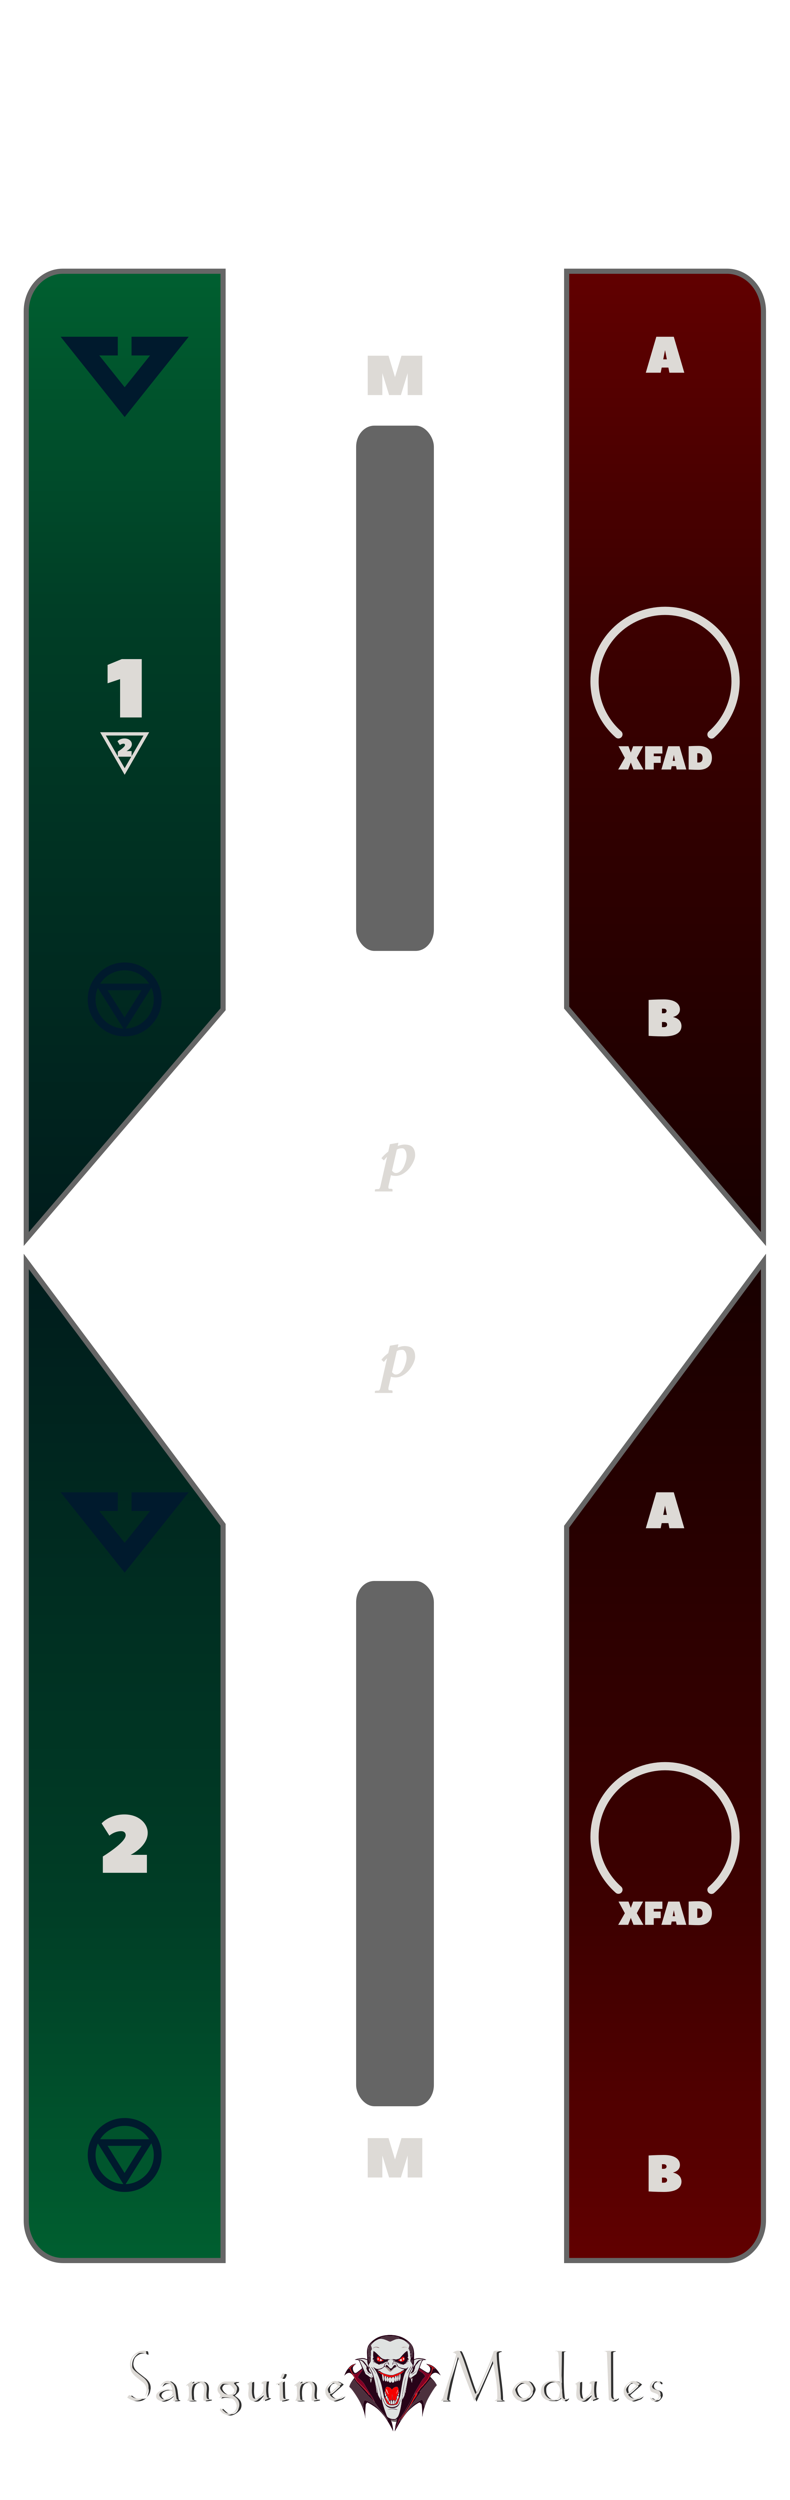 <svg clip-rule="evenodd" fill-rule="evenodd" height="128.5mm" image-rendering="optimizeQuality" shape-rendering="geometricPrecision" text-rendering="geometricPrecision" viewBox="0 0 4064 12850" width="40.64mm" xmlns="http://www.w3.org/2000/svg" xmlns:xlink="http://www.w3.org/1999/xlink"><linearGradient id="a"><stop offset="0" stop-color="#610000"/><stop offset=".349" stop-color="#3d0000"/><stop offset="1" stop-color="#180000"/></linearGradient><linearGradient id="b" gradientUnits="userSpaceOnUse" x1="3421.2" x2="3421.2" xlink:href="#a" y1="1394.1" y2="6368.89"/><linearGradient id="c" gradientUnits="userSpaceOnUse" x1="3421.2" x2="3421.2" xlink:href="#a" y1="11619.42" y2="6484.07"/><linearGradient id="d"><stop offset="0" stop-color="#005f30"/><stop offset=".349" stop-color="#003e26"/><stop offset="1" stop-color="#001c1c"/></linearGradient><linearGradient id="e" gradientUnits="userSpaceOnUse" x1="641.32" x2="641.32" xlink:href="#d" y1="1394.1" y2="6368.9"/><linearGradient id="f" gradientUnits="userSpaceOnUse" x1="641.32" x2="641.32" xlink:href="#d" y1="11619.43" y2="6484.07"/><g fill-rule="nonzero"><g fill="#2f2f2f"><path d="m703.12 12104.41c14.15-12.53 29.74-18.83 46.95-18.83h4.92c1.56 0 3.43.19 5.68.5.87 1.93 1.56 4.11 2.18 6.73.63 2.56.94 4.86.94 6.92s-.37 3.8-1.07 5.17c-7.04-5.17-15.14-7.73-24.25-7.73-9.66 0-18.33 2.37-26 7.11-7.61 4.74-12.97 9.04-15.96 12.9-3.05 3.87-5.24 8.17-6.73 12.91-1.44 4.67-2.43 8.79-2.99 12.22-.5 3.43-.75 6.48-.75 9.04 0 14.65 7.67 28.61 22.94 42.07 14.28 11.16 28.56 22.32 42.84 33.54 15.53 13.9 23.26 28.87 23.26 44.89v6.67c-.5 2.24-1.44 7.17-2.81 14.83-1.43 7.67-6.54 17.02-15.53 27.99-8.91 11.04-20.45 17.89-34.55 20.64-1.06.37-2.8.68-5.42.93-2.56.25-5.05.38-7.48.38-8.04 0-15.52-1.44-22.44-4.37-6.87-2.87-13.98-6.98-21.39-12.28 2.93-4.74 5.17-8.04 6.79-9.85 1.68-1.81 3.43-2.68 5.3-2.68.69 0 1.87.31 3.62 1 10.98 11.28 24.88 16.96 41.72 16.96h3.87c2.05-.38 7.29-1.06 15.83-2.19 8.48-1.12 14.15-6.42 16.95-15.89 2.87-9.48 4.5-15.65 5.06-18.58.5-2.93.75-5.73.75-8.54 0-13.4-6.12-25.87-18.27-37.4-12.35-9.6-25.2-19.95-38.48-30.99-13.27-10.97-21.44-21.94-24.43-32.79-3-10.78-4.5-20.5-4.5-29.11 0-10.35 1.87-19.76 5.56-28.3 3.68-8.48 9.66-16.46 17.89-23.87z"/><path d="m865.64 12241.74c2.55-.88 5.42-1.31 8.47-1.31 3.31 0 6.49.75 9.67 2.18 3.19 1.43 8.49 5.55 15.9 12.34 7.36 6.74 12.22 20.39 14.59 40.96 2.31 20.51 4.24 33.72 5.8 39.52l8.74 4.43c-1.87 1.18-4.69 1.99-8.37 2.55-3.68.5-7.42.75-11.22.75-2.24 0-4.49 0-6.73 0-2.25 0-4.37-.12-6.42-.25 3.11 0 5.3-1.06 6.54-3.11 1.31-2.06 1.94-4.68 1.94-7.92 0-2.25-.13-4.61-.44-7.11-.31-2.49-.56-4.86-.69-7.04-.68-1.69-1.8-2.5-3.36-2.5-1.75 0-3.56.75-5.43 2.31-7.04 7.48-15.22 13.84-24.57 19.2-9.29 5.36-18.08 8.04-26.31 8.04-4.87 0-9.67-1.18-14.47-3.61-4.86-2.37-8.6-5.3-11.28-8.79-2.68-3.43-3.99-7.8-3.99-13.16 0-5.11 1.43-9.72 4.36-13.77 2.93-4.06 7.24-7.61 12.78-10.66 5.61-3.12 12.03-5.68 19.4-7.61 7.29-1.99 14.71-2.99 22.26-2.99 3.99 0 7.6.25 10.84.75 3.32.43 6.74 1.31 10.36 2.62 1.56-1.56 2.31-3.43 2.31-5.68 0-1.37-.5-3.11-1.56-5.17-1-2.06-2.99-6.42-5.92-13.15-2.93-6.67-10.61-10.04-22.95-10.04-5.68 0-10.54 1.18-14.59 3.61-4.05 2.44-9.36 6.36-15.91 11.72 2.81-6.35 6.67-11.9 11.67-16.52 4.99-4.67 11.16-8.22 18.58-10.59zm21.58 48.81c-5.19-2.25-10.86-3.37-17.03-3.37-7.92 0-15.34 1.68-22.32 5.11-6.93 3.43-11.6 7.17-13.91 11.16-2.31 4.05-3.49 7.17-3.49 9.41 0 2.75.68 5.24 2.05 7.55 1.38 2.3 3.99 5.42 7.86 9.22 3.87 3.87 8.67 5.8 14.35 5.8 1.68 0 5.17-.62 10.41-1.81 5.23-1.18 12.15-5.11 20.64-11.78 8.54-6.67 12.78-13.21 12.78-19.51 0-1.18-.31-2.68-.87-4.36-.62-1.75-1.75-3.12-3.37-4.12s-3.99-2.12-7.1-3.3z"/><path d="m968.54 12264.43c3.25-3.62 8.73-8.11 16.4-13.53 7.73-5.42 12.28-8.66 13.65-9.72.69 1.24 1 2.86 1 4.73 0 1.56.06 3.12.12 4.62.07 1.55.75 2.74 1.94 3.61 5.37-3.05 11.66-5.8 19.02-8.23 7.29-2.43 14.52-3.61 21.57-3.61 5.18 0 9.86.81 13.97 2.43 4.18 1.62 7.79 4.24 10.85 7.85 3.12 3.62 5.24 7.55 6.36 11.72 1.12 4.24 1.68 8.98 1.68 14.34 0 2.93-.37 8.42-1.12 16.58-.69 8.17-1.06 13.53-1.06 16.15 0 3.05.06 5.92.25 8.48.19 2.55.56 5.05 1.18 7.48.63 2.43 1.75 4.3 3.37 5.67s4.3 2.06 7.92 2.06c1.25 0 2.69-.13 4.43-.38.38 2.37-.37 3.87-2.06 4.37-2.62.18-5.99.87-10.23 2.05-4.24 1.19-9.16 1.81-14.9 1.81-1.87 0-3.36-.12-4.36-.31-.69-3.74-1.12-6.48-1.19-8.23-.06-1.68-.12-3.05-.12-4.11 0-3.93.56-11.29 1.68-21.88 1.12-10.66 1.69-17.89 1.69-21.7 0-8.04-1.19-14.9-3.5-20.51-2.3-5.54-6.1-9.97-11.35-13.15-5.24-3.18-10.72-4.74-16.4-4.74-7.73 0-14.02 2.43-18.95 7.23-4.93 4.87-8.3 11.04-10.17 18.52-1.93 7.48-2.87 16.08-2.87 25.74 0 6.36.07 10.73.25 13.09.19 2.31.81 9.6 2 21.89 0 2.05 2.06 3.55 6.12 4.48 4.05.94 6.23 2.06 6.61 3.25-3.81.37-7.49.68-11.05 1.06-3.55.31-6.92.49-10.22.49-4.49 0-7.73-.12-9.73-.37-1.99-.25-4.61-.81-7.91-1.68 3.67-3.81 6.23-8.54 7.6-14.15 1.44-5.61 2.12-12.47 2.12-20.58 0-5.54-.31-13.09-.87-22.56-.56-9.48-.81-15.4-.81-17.64 0-2.44-.69-3.62-2.06-3.62-.68 0-2.06.44-3.99 1.31-1.99.87-3.3 1.25-3.99 1.25-1.06 0-1.99-.5-2.87-1.56z"/><path d="m1171.34 12244.17h29.8 29.49c-.31 2.49-3.18 4.05-8.54 4.67-5.42.63-7.73 2.81-6.86 6.49 4.62 4.48 8.17 8.35 10.54 11.59 2.43 3.31 3.8 6.3 4.18 9.04.31 2.74.49 4.8.49 6.17 0 6.86-2.86 13.16-8.54 18.83-5.67 5.67-10.28 10.22-13.9 13.65 13.65 8.91 22.76 17.08 27.43 24.37 4.68 7.3 6.98 15.09 6.98 23.32 0 10.85-2.99 19.89-9.04 27.12-6.04 7.23-13.77 13.46-23.25 18.82-9.48 5.3-17.46 7.98-24.01 7.98-3.3 0-6.67-.37-10.22-1.18-3.49-.75-7.42-1.94-11.73-3.56-4.3-1.62-8.35-4.42-12.16-8.35-4.11-4.99-7.42-8.73-9.78-11.28-.57-1.87-.19-3.74.99-5.55 1.19-1.75 2.37-3.55 3.49-5.24 11.91 11.66 20.2 19.27 24.95 22.76 4.74 3.55 12.09 5.3 22.07 5.3 6.73 0 12.59-1.87 17.71-5.68 5.05-3.8 9.17-8.72 12.34-14.71 3.18-6.05 4.8-12.22 4.8-18.58 0-5.86-2.24-13.09-6.67-21.69-4.48-8.6-11.96-14.71-22.45-18.2-10.47-3.56-24.25-5.3-41.28-5.3-3.61.37-7.04.93-10.28 1.74-3.24.75-6.42 1.69-9.54 2.75 1.87-2.81 3.55-5.74 5.05-8.86 1.56-3.11 1.87-5.54 1-7.29-3.24-4.11-6.49-8.35-9.73-12.65-3.24-4.99-4.86-9.98-4.86-14.96v-2.56c1.06-10.85 5.49-20.07 13.4-27.62 7.92-7.54 17.27-11.34 28.13-11.34zm-6.74 11.97c-4.62 0-7.98.62-10.17 1.8-2.12 1.19-4.48 3.62-7.16 7.24-2.69 3.55-3.99 7.41-3.99 11.53 0 3.43 2.05 8.1 6.17 13.9 4.11 5.86 9.35 10.78 15.71 14.84 6.36 4.05 13.47 6.04 21.33 6.04 3.3 0 7.73-.56 13.4-1.68s9.86-3.8 12.6-8.1c2.74-4.31 4.12-7.8 4.12-10.54 0-3.99-1.56-7.85-4.74-11.72-3.18-3.86-6.62-7.67-10.17-11.47-3.62-3.8-8.48-6.67-14.53-8.73-6.11-2.05-13.59-3.11-22.57-3.11z"/><path d="m1356.17 12255.33c0-5.36 2.93-9.04 8.85-11.16 5.93-2.06 12.41-3.12 19.52-3.12-2.93 15.02-4.43 30.05-4.43 45.07 0 7.61.38 14.59 1.19 21.01.75 6.36 1.62 11.41 2.55 15.02.94 3.62 2.12 5.43 3.5 5.43 2.43-.5 4.17-.75 5.17-.75 1.06 0 1.68.37 1.81 1.06-3.74 4.11-8.85 7.17-15.34 9.16-6.42 2-11.79 3.62-16.09 4.8.81-3.61 1.62-7.73 2.49-12.4.81-4.62 1.25-8.73 1.25-12.35 0-3.99-.31-7.6-.94-10.84-13.77 16.14-23.19 26.68-28.24 31.54-5.04 4.92-11.97 7.36-20.76 7.36-3.31 0-7.55-1.06-12.91-3.25-5.3-2.11-9.22-5.98-11.72-11.59-2.49-5.55-3.75-12.47-3.75-20.76 0-3.93.32-9.97 1.01-18.01.69-8.11 1-14.03 1-17.83 0-4.62-.38-8.61-1.12-11.85 0-2.43-1.7-3.61-5.06-3.61-.69 0-1.25 0-1.69 0-.37 0-.81.12-1.12.25 3.06-3.06 7.17-6.24 12.29-9.42 5.11-3.18 9.66-5.17 13.78-6.04.31 2.43.5 4.8.5 7.23v7.23c0 3.74-.19 10.03-.56 18.89-.38 8.85-.57 13.65-.57 14.33 0 6.67.32 12.41.94 17.09.56 4.73 1.75 10.03 3.49 15.89 1.68 5.8 5.74 8.73 12.16 8.73 4.48 0 12.85-4.74 25-14.21 12.16-9.54 18.27-25.56 18.27-48.19 0-1.5 0-3.06-.06-4.49-.07-1.5-.38-4.36-.88-8.66z"/><path d="m1452.72 12226.03c1.49-1.37 3.42-5.61 5.79-12.72 2.31-7.11 5.55-10.66 9.67-10.66 1.87 0 4.11.5 6.67 1.56 0 3.99-1 8.23-2.93 12.84-2 4.61-4.8 8.29-8.42 11.03-.69-.18-2.31-.37-4.86-.49-2.62-.19-4.55-.69-5.92-1.56zm12.84 15.89c.18 15.78.43 31.55.81 47.38.31 15.83.75 26.68 1.31 32.6.5 5.86 1.8 9.29 3.99 10.23 2.12.93 4.73 1.43 7.85 1.43 3.43 0 6.17-.25 8.23-.75v2.37c-4.8 2.87-10.41 4.99-16.89 6.49-6.43 1.49-12.78 2.24-18.96 2.3-.99-4.3-1.75-8.66-2.19-13.03-.43-4.36-.62-9.6-.62-15.58 0-3.12.06-7.86.25-14.34.19-6.42.25-11.16.25-14.27v-3.37c0-8.42-.44-14.78-1.31-19.01-.87-4.31-2.37-6.49-4.61-6.49-1.06 0-2.62.25-4.8.69-2.12.37-3.37.62-3.74.62-2.25 0-3.87-.81-4.87-2.3 5.3-1.94 10.66-3.81 15.96-5.68 5.5-2.43 10.61-5.48 15.22-9.29z"/><path d="m1524.68 12264.43c3.25-3.62 8.74-8.11 16.41-13.53 7.73-5.42 12.28-8.66 13.65-9.72.69 1.24 1 2.86 1 4.73 0 1.56.06 3.12.12 4.62.07 1.55.75 2.74 1.94 3.61 5.36-3.05 11.65-5.8 19.02-8.23 7.29-2.43 14.52-3.61 21.57-3.61 5.17 0 9.85.81 13.97 2.43 4.18 1.62 7.79 4.24 10.85 7.85 3.12 3.62 5.24 7.55 6.36 11.72 1.12 4.24 1.68 8.98 1.68 14.34 0 2.93-.37 8.42-1.12 16.58-.69 8.17-1.06 13.53-1.06 16.15 0 3.05.06 5.92.25 8.48.19 2.55.56 5.05 1.18 7.48.63 2.43 1.75 4.3 3.37 5.67s4.3 2.06 7.92 2.06c1.24 0 2.68-.13 4.42-.38.38 2.37-.37 3.87-2.06 4.37-2.61.18-5.98.87-10.22 2.05-4.24 1.19-9.16 1.81-14.9 1.81-1.87 0-3.36-.12-4.36-.31-.69-3.74-1.12-6.48-1.19-8.23-.06-1.68-.12-3.05-.12-4.11 0-3.93.56-11.29 1.68-21.88 1.12-10.66 1.69-17.89 1.69-21.7 0-8.04-1.19-14.9-3.5-20.51-2.31-5.54-6.11-9.97-11.35-13.15s-10.72-4.74-16.4-4.74c-7.73 0-14.03 2.43-18.96 7.23-4.92 4.87-8.29 11.04-10.16 18.52-1.93 7.48-2.87 16.08-2.87 25.74 0 6.36.07 10.73.25 13.09.19 2.31.81 9.6 2 21.89 0 2.05 2.06 3.55 6.11 4.48 4.05.94 6.23 2.06 6.61 3.25-3.81.37-7.48.68-11.04 1.06-3.55.31-6.92.49-10.22.49-4.49 0-7.73-.12-9.73-.37-1.99-.25-4.61-.81-7.92-1.68 3.68-3.81 6.24-8.54 7.61-14.15 1.44-5.61 2.12-12.47 2.12-20.58 0-5.54-.31-13.09-.87-22.56-.56-9.48-.81-15.4-.81-17.64 0-2.44-.69-3.62-2.06-3.62-.68 0-2.06.44-3.99 1.31-2 .87-3.31 1.25-4 1.25-1.06 0-1.99-.5-2.87-1.56z"/><path d="m1719 12245.54c4.49-2.93 9.29-4.36 14.47-4.36 5.49 0 10.85 1.3 16.09 3.86 5.23 2.62 11.47 6.36 18.7 11.35-5.49 6.42-16.21 16.33-32.17 29.86-15.91 13.52-25.51 22-28.81 25.43 3.62 5.49 8.04 10.04 13.22 13.53 5.11 3.55 9.72 5.55 13.78 6.11 4.05.5 7.11.75 9.23.75 4.61 0 8.54-.63 11.72-1.94 3.18-1.24 10.6-5.48 22.14-12.65-3.62 4.61-6.74 8.29-9.3 10.97-2.62 2.68-5.36 4.43-8.29 5.42-2.93.94-8.1 2.87-15.59 5.8-7.48 2.93-13.1 4.36-16.9 4.36-2.43 0-4.18-.12-5.3-.37s-4.42-1.68-9.91-4.18c-5.55-2.49-11.22-7.66-17.14-15.46-6-7.85-9.18-14.33-9.74-19.51-.5-5.17-.75-8.79-.75-10.85 0-10.03 3-18.7 8.93-25.99 5.92-7.36 14.46-14.71 25.62-22.13zm15.78 9.1c-3.44-2.24-7.36-3.37-11.67-3.37-7.6 0-13.84 3.12-18.7 9.42-4.8 6.29-7.23 13.46-7.23 21.57 0 7.91 2.43 15.64 7.29 23.25 7.42-4.68 15.96-11.6 25.63-20.82 9.67-9.17 16.15-15.09 19.46-17.64-1.56-2.44-3.37-4.43-5.43-6.11-2.12-1.62-5.17-3.74-9.35-6.3z"/></g><g fill="#dddad6"><path d="m692.11 12101.5c14.15-12.53 29.74-18.83 46.95-18.83h4.92c1.56 0 3.43.19 5.68.5.87 1.93 1.56 4.11 2.18 6.73.62 2.56.93 4.86.93 6.92s-.37 3.8-1.06 5.17c-7.04-5.17-15.14-7.73-24.25-7.73-9.66 0-18.33 2.37-26 7.11-7.61 4.74-12.97 9.04-15.96 12.9-3.05 3.87-5.24 8.17-6.73 12.91-1.44 4.67-2.43 8.79-2.99 12.22-.5 3.43-.75 6.48-.75 9.04 0 14.65 7.67 28.61 22.94 42.07 14.27 11.16 28.56 22.32 42.84 33.54 15.53 13.9 23.26 28.87 23.26 44.89v6.67c-.5 2.24-1.44 7.17-2.81 14.83-1.43 7.67-6.54 17.02-15.53 27.99-8.91 11.04-20.45 17.89-34.55 20.64-1.06.37-2.8.68-5.42.93-2.56.25-5.05.38-7.48.38-8.04 0-15.52-1.44-22.44-4.37-6.87-2.87-13.98-6.98-21.39-12.28 2.93-4.74 5.17-8.04 6.79-9.85 1.68-1.81 3.43-2.68 5.3-2.68.69 0 1.87.31 3.62 1 10.98 11.28 24.88 16.96 41.71 16.96h3.88c2.05-.38 7.29-1.06 15.83-2.19 8.48-1.12 14.15-6.42 16.95-15.89 2.87-9.48 4.49-15.65 5.05-18.58.5-2.93.75-5.73.75-8.54 0-13.4-6.11-25.87-18.26-37.4-12.35-9.6-25.2-19.95-38.48-30.99-13.27-10.97-21.44-21.94-24.44-32.79-2.99-10.78-4.49-20.5-4.49-29.11 0-10.35 1.87-19.76 5.56-28.3 3.68-8.48 9.66-16.46 17.89-23.87z"/><path d="m854.63 12238.83c2.55-.88 5.42-1.31 8.47-1.31 3.31 0 6.49.75 9.67 2.18 3.19 1.43 8.49 5.55 15.9 12.34 7.36 6.74 12.22 20.39 14.59 40.96 2.31 20.51 4.24 33.72 5.8 39.52l8.74 4.43c-1.88 1.18-4.69 1.99-8.37 2.55-3.68.5-7.42.75-11.22.75-2.24 0-4.49 0-6.73 0-2.25 0-4.37-.12-6.42-.25 3.11 0 5.3-1.06 6.54-3.11 1.31-2.06 1.94-4.68 1.94-7.92 0-2.25-.13-4.61-.44-7.11-.31-2.49-.56-4.86-.69-7.04-.68-1.69-1.8-2.5-3.36-2.5-1.75 0-3.56.75-5.43 2.31-7.04 7.48-15.22 13.84-24.57 19.2-9.29 5.36-18.08 8.04-26.31 8.04-4.87 0-9.67-1.18-14.47-3.61-4.86-2.37-8.6-5.3-11.28-8.79-2.68-3.43-3.99-7.8-3.99-13.16 0-5.11 1.43-9.72 4.36-13.77 2.93-4.06 7.24-7.61 12.78-10.66 5.61-3.12 12.03-5.68 19.4-7.61 7.29-1.99 14.71-2.99 22.26-2.99 3.99 0 7.6.25 10.84.75 3.32.43 6.74 1.31 10.36 2.62 1.56-1.56 2.31-3.43 2.31-5.68 0-1.37-.5-3.11-1.56-5.17-1-2.06-2.99-6.42-5.92-13.15-2.94-6.67-10.61-10.04-22.95-10.04-5.68 0-10.54 1.18-14.59 3.61-4.05 2.44-9.36 6.36-15.91 11.72 2.81-6.35 6.67-11.9 11.67-16.52 4.99-4.67 11.16-8.22 18.58-10.59zm21.58 48.81c-5.19-2.25-10.86-3.37-17.03-3.37-7.92 0-15.34 1.68-22.32 5.11-6.93 3.43-11.6 7.17-13.91 11.16-2.31 4.05-3.49 7.17-3.49 9.41 0 2.75.68 5.24 2.05 7.55 1.38 2.3 3.99 5.42 7.86 9.22 3.86 3.87 8.67 5.8 14.35 5.8 1.68 0 5.17-.62 10.41-1.81 5.23-1.18 12.15-5.11 20.63-11.78 8.55-6.67 12.79-13.21 12.79-19.51 0-1.18-.31-2.68-.87-4.36-.62-1.75-1.75-3.12-3.37-4.12s-3.99-2.12-7.1-3.3z"/><path d="m957.53 12261.52c3.25-3.62 8.73-8.11 16.4-13.53 7.73-5.42 12.28-8.66 13.65-9.72.69 1.24 1 2.86 1 4.73 0 1.56.06 3.12.12 4.62.07 1.55.75 2.74 1.94 3.61 5.36-3.05 11.66-5.8 19.02-8.23 7.29-2.43 14.52-3.61 21.57-3.61 5.17 0 9.86.81 13.97 2.43 4.18 1.62 7.79 4.24 10.85 7.85 3.12 3.62 5.24 7.55 6.36 11.72 1.12 4.24 1.68 8.98 1.68 14.34 0 2.93-.37 8.42-1.12 16.58-.69 8.17-1.06 13.53-1.06 16.15 0 3.05.06 5.92.25 8.48.19 2.55.56 5.05 1.18 7.48.63 2.43 1.75 4.3 3.37 5.67s4.3 2.06 7.92 2.06c1.24 0 2.68-.13 4.43-.38.38 2.37-.37 3.87-2.07 4.37-2.61.18-5.98.87-10.22 2.05-4.24 1.19-9.16 1.81-14.9 1.81-1.87 0-3.36-.12-4.36-.31-.69-3.74-1.12-6.48-1.19-8.23-.06-1.68-.12-3.05-.12-4.11 0-3.93.56-11.29 1.68-21.88 1.12-10.66 1.69-17.89 1.69-21.7 0-8.04-1.19-14.9-3.5-20.51-2.3-5.54-6.1-9.97-11.35-13.15-5.24-3.18-10.72-4.74-16.4-4.74-7.73 0-14.02 2.43-18.95 7.23-4.93 4.87-8.3 11.04-10.17 18.52-1.93 7.48-2.87 16.08-2.87 25.74 0 6.36.07 10.73.25 13.09.19 2.31.81 9.6 2 21.89 0 2.05 2.06 3.55 6.11 4.48 4.06.94 6.24 2.06 6.62 3.25-3.81.37-7.49.68-11.05 1.06-3.55.31-6.92.49-10.22.49-4.49 0-7.73-.12-9.73-.37-1.99-.25-4.61-.81-7.91-1.68 3.67-3.81 6.23-8.54 7.6-14.15 1.44-5.61 2.12-12.47 2.12-20.58 0-5.54-.31-13.09-.87-22.56-.56-9.48-.81-15.4-.81-17.64 0-2.44-.69-3.62-2.06-3.62-.68 0-2.06.44-3.99 1.31-1.99.87-3.3 1.25-3.99 1.25-1.06 0-1.99-.5-2.87-1.56z"/><path d="m1160.33 12241.26h29.8 29.49c-.31 2.49-3.18 4.05-8.54 4.67-5.42.63-7.73 2.81-6.86 6.49 4.62 4.48 8.17 8.35 10.54 11.59 2.43 3.31 3.8 6.3 4.18 9.04.31 2.74.49 4.8.49 6.17 0 6.86-2.86 13.16-8.54 18.83-5.67 5.67-10.28 10.22-13.91 13.65 13.66 8.91 22.77 17.08 27.44 24.37 4.68 7.3 6.98 15.09 6.98 23.32 0 10.85-2.99 19.89-9.04 27.12-6.04 7.23-13.77 13.46-23.26 18.82-9.47 5.3-17.45 7.98-24 7.98-3.3 0-6.67-.37-10.22-1.18-3.49-.75-7.43-1.94-11.73-3.56s-8.35-4.42-12.16-8.35c-4.11-4.99-7.42-8.73-9.78-11.28-.57-1.87-.19-3.74.99-5.55 1.19-1.75 2.37-3.55 3.49-5.24 11.91 11.66 20.2 19.27 24.95 22.76 4.74 3.55 12.09 5.3 22.07 5.3 6.73 0 12.59-1.87 17.71-5.68 5.05-3.8 9.17-8.72 12.34-14.71 3.18-6.05 4.8-12.22 4.8-18.58 0-5.86-2.24-13.09-6.67-21.69-4.48-8.6-11.97-14.71-22.45-18.2-10.47-3.56-24.25-5.3-41.28-5.3-3.61.37-7.04.93-10.28 1.74-3.24.75-6.42 1.69-9.54 2.75 1.87-2.81 3.55-5.74 5.05-8.86 1.56-3.11 1.87-5.54 1-7.29-3.24-4.11-6.49-8.35-9.73-12.65-3.24-4.99-4.86-9.98-4.86-14.96v-2.56c1.06-10.85 5.49-20.07 13.4-27.62 7.92-7.54 17.27-11.34 28.13-11.34zm-6.74 11.97c-4.62 0-7.98.62-10.17 1.8-2.12 1.19-4.48 3.62-7.16 7.24-2.69 3.55-3.99 7.41-3.99 11.53 0 3.43 2.05 8.1 6.17 13.9 4.11 5.86 9.35 10.78 15.71 14.84 6.36 4.05 13.47 6.04 21.33 6.04 3.3 0 7.73-.56 13.4-1.68s9.85-3.8 12.6-8.1c2.74-4.31 4.12-7.8 4.12-10.54 0-3.99-1.56-7.85-4.74-11.72-3.19-3.86-6.62-7.67-10.17-11.47-3.62-3.8-8.48-6.67-14.53-8.73-6.11-2.05-13.59-3.11-22.57-3.11z"/><path d="m1345.16 12252.42c0-5.36 2.93-9.04 8.85-11.16 5.92-2.06 12.41-3.12 19.52-3.12-2.93 15.02-4.43 30.05-4.43 45.07 0 7.61.38 14.59 1.19 21.01.75 6.36 1.62 11.41 2.55 15.02.94 3.62 2.12 5.43 3.5 5.43 2.43-.5 4.17-.75 5.17-.75 1.06 0 1.68.37 1.81 1.06-3.74 4.11-8.85 7.17-15.34 9.16-6.42 2-11.79 3.62-16.09 4.8.81-3.61 1.62-7.73 2.49-12.4.81-4.62 1.25-8.73 1.25-12.35 0-3.99-.31-7.6-.94-10.84-13.77 16.14-23.19 26.68-28.24 31.54-5.04 4.92-11.97 7.36-20.76 7.36-3.31 0-7.55-1.06-12.91-3.25-5.3-2.11-9.22-5.98-11.72-11.59-2.5-5.55-3.75-12.47-3.75-20.76 0-3.93.31-9.97 1-18.01.69-8.11 1-14.03 1-17.83 0-4.62-.38-8.61-1.12-11.85 0-2.43-1.69-3.61-5.05-3.61-.69 0-1.25 0-1.69 0-.37 0-.81.12-1.12.25 3.06-3.06 7.17-6.24 12.29-9.42 5.11-3.18 9.66-5.17 13.78-6.04.31 2.43.5 4.8.5 7.23v7.23c0 3.74-.19 10.03-.56 18.89-.38 8.85-.57 13.65-.57 14.33 0 6.67.32 12.41.94 17.09.56 4.73 1.75 10.03 3.49 15.89 1.68 5.8 5.74 8.73 12.16 8.73 4.48 0 12.85-4.74 25-14.21 12.16-9.54 18.27-25.56 18.27-48.19 0-1.5 0-3.06-.06-4.49-.07-1.5-.38-4.36-.88-8.66z"/><path d="m1441.71 12223.12c1.49-1.37 3.42-5.61 5.79-12.72 2.31-7.11 5.55-10.66 9.67-10.66 1.87 0 4.11.5 6.67 1.56 0 3.99-1 8.23-2.93 12.84-2 4.61-4.8 8.29-8.42 11.03-.69-.18-2.31-.37-4.86-.49-2.62-.19-4.55-.69-5.92-1.56zm12.84 15.89c.18 15.78.43 31.55.81 47.38.31 15.83.75 26.68 1.31 32.6.5 5.86 1.8 9.29 3.99 10.23 2.12.93 4.73 1.43 7.85 1.43 3.43 0 6.17-.25 8.23-.75v2.37c-4.8 2.87-10.41 4.99-16.89 6.49-6.43 1.49-12.78 2.24-18.97 2.3-.99-4.3-1.74-8.66-2.18-13.03-.43-4.36-.62-9.6-.62-15.58 0-3.12.06-7.86.25-14.34.19-6.42.25-11.16.25-14.27v-3.37c0-8.42-.44-14.78-1.31-19.01-.87-4.31-2.37-6.49-4.61-6.49-1.06 0-2.62.25-4.8.69-2.12.37-3.37.62-3.74.62-2.25 0-3.87-.81-4.87-2.3 5.3-1.94 10.66-3.81 15.96-5.68 5.49-2.43 10.61-5.48 15.22-9.29z"/><path d="m1513.67 12261.52c3.25-3.62 8.73-8.11 16.41-13.53 7.73-5.42 12.28-8.66 13.65-9.72.69 1.24 1 2.86 1 4.73 0 1.56.06 3.12.12 4.62.07 1.55.75 2.74 1.94 3.61 5.36-3.05 11.65-5.8 19.02-8.23 7.29-2.43 14.52-3.61 21.57-3.61 5.17 0 9.85.81 13.96 2.43 4.19 1.62 7.8 4.24 10.86 7.85 3.12 3.62 5.24 7.55 6.36 11.72 1.12 4.24 1.68 8.98 1.68 14.34 0 2.93-.37 8.42-1.12 16.58-.69 8.17-1.06 13.53-1.06 16.15 0 3.05.06 5.92.25 8.48.19 2.55.56 5.05 1.18 7.48.63 2.43 1.75 4.3 3.37 5.67s4.3 2.06 7.92 2.06c1.24 0 2.68-.13 4.42-.38.38 2.37-.37 3.87-2.06 4.37-2.61.18-5.98.87-10.22 2.05-4.24 1.19-9.16 1.81-14.9 1.81-1.87 0-3.36-.12-4.36-.31-.7-3.74-1.13-6.48-1.2-8.23-.06-1.68-.12-3.05-.12-4.11 0-3.93.56-11.29 1.69-21.88 1.12-10.66 1.69-17.89 1.69-21.7 0-8.04-1.19-14.9-3.51-20.51-2.3-5.54-6.1-9.97-11.34-13.15s-10.72-4.74-16.4-4.74c-7.73 0-14.03 2.43-18.96 7.23-4.92 4.87-8.29 11.04-10.16 18.52-1.93 7.48-2.87 16.08-2.87 25.74 0 6.36.07 10.73.25 13.09.19 2.31.81 9.6 2 21.89 0 2.05 2.06 3.55 6.11 4.48 4.05.94 6.23 2.06 6.61 3.25-3.81.37-7.48.68-11.04 1.06-3.55.31-6.92.49-10.22.49-4.49 0-7.73-.12-9.73-.37-1.99-.25-4.62-.81-7.92-1.68 3.67-3.81 6.24-8.54 7.61-14.15 1.44-5.61 2.12-12.47 2.12-20.58 0-5.54-.31-13.09-.87-22.56-.56-9.48-.81-15.4-.81-17.64 0-2.44-.69-3.62-2.06-3.62-.68 0-2.07.44-4 1.31-1.99.87-3.3 1.25-3.99 1.25-1.06 0-1.99-.5-2.87-1.56z"/><path d="m1707.99 12242.63c4.49-2.93 9.29-4.36 14.46-4.36 5.5 0 10.86 1.3 16.1 3.86 5.23 2.62 11.47 6.36 18.7 11.35-5.49 6.42-16.21 16.33-32.17 29.86-15.91 13.52-25.51 22-28.81 25.43 3.62 5.49 8.04 10.04 13.22 13.53 5.11 3.55 9.72 5.55 13.77 6.11 4.06.5 7.12.75 9.24.75 4.61 0 8.54-.63 11.72-1.94 3.18-1.24 10.6-5.48 22.14-12.65-3.63 4.61-6.74 8.29-9.3 10.97-2.62 2.68-5.36 4.43-8.29 5.42-2.93.94-8.1 2.87-15.59 5.8-7.48 2.93-13.1 4.36-16.9 4.36-2.43 0-4.18-.12-5.3-.37s-4.42-1.68-9.91-4.18c-5.55-2.49-11.22-7.66-17.15-15.46-5.99-7.85-9.17-14.33-9.73-19.51-.5-5.17-.75-8.79-.75-10.85 0-10.03 3-18.7 8.92-25.99 5.93-7.36 14.47-14.71 25.63-22.13zm15.77 9.1c-3.43-2.24-7.35-3.37-11.66-3.37-7.6 0-13.84 3.12-18.7 9.42-4.8 6.29-7.23 13.46-7.23 21.57 0 7.91 2.43 15.64 7.29 23.25 7.42-4.68 15.96-11.6 25.63-20.82 9.67-9.17 16.15-15.09 19.46-17.64-1.56-2.44-3.37-4.43-5.43-6.11-2.12-1.62-5.17-3.74-9.36-6.3z"/></g><g fill="#2f2f2f"><path d="m2581.15 12086.45v2.81c-4.3.37-7.54 1.12-9.66 2.3-2.2 1.19-3.94 2.75-5.31 4.8 0 21.32 1.8 46.51 5.43 75.43 3.62 28.93 7.23 58.35 10.91 88.34 3.68 29.92 5.55 55.6 5.55 76.92 1.68.87 3.68 1.81 5.86 2.75 2.24.93 3.99 1.68 5.36 2.18-3.06.74-6.42 1.31-10.04 1.62-3.55.31-7.17.43-10.78.43-2.56 0-6.36-.06-11.42-.12-5.05-.06-8.67-.13-10.91-.13-.69-1.18.81-2.61 4.43-4.11 3.61-1.56 5.86-2.93 6.73-4.18.87-1.18 1.43-2.61 1.68-4.24.25-1.62.38-4.23.38-7.85 0-21.13-1.06-41.77-3.25-61.78-2.11-20.01-5.17-40.83-9.16-62.4-3.93-21.63-7.79-42.58-11.59-62.83l-5.68 6.17c-7.23 16.02-16.34 36.71-27.25 62.21-10.97 25.43-21.13 49.12-30.62 71.19-9.47 22.01-19.38 44.57-29.67 67.82h-1.81c-8.61-23.06-19.02-50.36-31.11-81.91-12.17-31.54-21.96-57.41-29.31-77.55-7.42-20.13-14.72-41.51-21.95-64.08l-2.87-3.62c-3.81 5.18-6.8 10.85-9.04 17.08-2.25 6.18-5.86 19.95-10.97 41.21-5.05 21.32-9.42 39.4-13.03 54.3-3.62 14.9-7.62 32.85-12.04 53.79-4.37 20.95-7.61 38.72-9.67 53.37.38 1.68 1.87 2.74 4.55 3.05 2.62.38 3.56 1.81 2.68 4.36h-38.53l10.36-14.21c5.79-20.01 14.27-47 25.37-80.98 11.1-33.97 19.77-60.96 25.94-81.04 6.17-20.13 11.85-41.01 17.02-62.71-.69-2.87-2.18-4.99-4.49-6.36-2.37-1.43-6.86-2.12-13.59-2.12 4.49-3.36 9.1-5.98 13.84-7.91 4.74-1.94 9.73-2.87 15.1-2.87h2.8c1.37.37 2.43.5 3.12.5 1.37 1.93 2.74 4.05 4.11 6.36 1.37 2.3 4.62 9.66 9.67 22 5.11 12.28 11.72 30.86 19.88 55.73 8.18 24.81 16.22 49.19 24.14 73.19 7.91 23.94 15.96 45.63 24.26 65.14l6.17-8.29c10.47-23.19 21.5-47.56 33.05-73.25 11.47-25.62 21.82-49.62 30.92-71.94 9.11-22.25 17.09-44.44 24.01-66.57 2.37-1.06 5.17-1.81 8.23-2.25 3.11-.43 6.92-.62 11.35-.62 1.75 0 3.49.12 5.3.44 1.81.31 3.68.43 5.55.43z"/><path d="m2703.01 12241.36c4.3-.87 8.04-1.31 11.1-1.31 6.23 0 11.72 1.25 16.64 3.74 4.93 2.5 9.24 6.67 12.91 12.41 3.68 5.8 6.61 10.78 8.67 14.9 2.06 4.11 3.05 8.35 3.05 12.65 0 3.49-2.37 9.91-7.1 19.39-4.68 9.54-11.6 18.7-20.65 27.55-8.97 8.92-20.07 13.34-33.1 13.34-1.25 0-1.99 0-2.37 0-8.55 0-16.15-2.55-22.82-7.6-6.61-5.11-12.1-11.47-16.52-19.08-4.38-7.66-6.56-14.58-6.56-20.82 0-5.11 2.12-11.53 6.31-19.2 4.24-7.67 10.6-14.9 19.14-21.82 8.47-6.85 18.95-11.59 31.3-14.15zm10.35 14.59c-2.62-1.5-5.24-2.62-7.86-3.37-2.68-.68-5.42-.99-8.16-.99-5.68 0-11.11 1.43-16.22 4.36-5.18 2.99-9.73 6.73-13.72 11.41-3.92 4.67-5.92 9.78-5.92 15.33 0 3.06.38 5.86 1.06 8.29.69 2.37 2.37 7.05 5.11 13.97 2.81 6.92 7.48 12.78 14.09 17.64 6.61 4.8 14.6 7.23 23.89 7.23 6.67 0 12.47-1.56 17.39-4.67 4.92-3.12 9.17-7.42 12.79-12.97 3.62-5.49 5.42-11.22 5.42-17.08 0-5.18-1.37-10.47-3.99-15.96-2.68-5.42-5.8-9.79-9.42-13.03-3.62-3.3-8.48-6.67-14.46-10.16z"/><path d="m2870.51 12085.58c4.99.75 9.97 1.18 14.96 1.18h10.86 8.54c2.74 0 5.73.07 8.97.32-3.24.68-5.98 1.3-8.22 1.93-2.25.62-3.62 2.18-4.12 4.8 0 20.32-.19 39.52-.5 57.54-.31 18.01-.68 39.77-1 65.26 0 21.76.38 40.65 1.19 56.67.75 16.02 2.24 33.41 4.49 52.24 1 2.43 2.12 4.3 3.36 5.67 1.19 1.37 2.87 2.43 5.12 3.12 1.74.5 4.05-.37 6.98-2.62 2.87-2.31 5.3-2.93 7.17-1.87-2.75 3.8-5.43 6.98-8.11 9.6-2.68 2.56-5.67 3.87-8.91 3.87-1.87 0-4.05-.81-6.42-2.37-2.12-4.05-4.18-6.92-6.36-8.61-2.12-1.68-4.43-2.49-6.81-2.49-2.93 0-7.66 2.06-14.21 6.17-6.54 4.12-11.72 6.17-15.46 6.17-2.93 0-5.86 0-8.79 0-2.94 0-5.74 0-8.55 0-6.36 0-11.59-.37-15.83-1.18-4.24-.75-9.23-2.99-15.09-6.8-5.87-3.8-10.73-9.1-14.6-15.95-3.86-6.86-5.79-14.34-5.79-22.38 0-5.36 1.12-12.1 3.36-20.39 2.25-8.23 7.17-15.4 14.84-21.57 7.68-6.23 15.84-10.22 24.63-12.15 8.79-1.87 15.46-2.81 20.15-2.81 5.98 0 11.84.81 17.52 2.43 5.67 1.69 11.28 3.93 16.76 6.86 0-7.61-.93-24.25-2.8-50.06s-2.81-44.82-2.81-57.04v-5.98c0-11.72-.25-20.95-.74-27.68-.57-6.67-1.56-11.66-3-14.84-1.49-3.18-3.24-4.8-5.3-4.8-1.55 0-3.11.32-4.67.88s-2.62.87-3.12.87zm-40.97 166.01c-6.61 3.8-11.47 8.16-14.77 13.02-3.32 4.93-4.94 10.91-4.94 17.96 0 8.79.88 16.08 2.62 21.94 1.7 5.86 5.25 11.6 10.61 17.33 5.36 5.67 11.03 9.66 17.08 11.97s13.29 3.49 21.77 3.49c5.67 0 10.78-1.31 15.27-3.99s7.48-6.73 8.91-12.15c1.5-5.43 2.81-10.98 3.93-16.77 1.12-5.74 1.68-10.73 1.68-14.84 0-5.49-.87-10.66-2.49-15.33-1.62-4.74-5.49-10.73-11.53-17.83-6.05-7.17-15.09-10.73-27.19-10.73-7.05 0-14.09 2-20.95 5.93z"/><path d="m3043.38 12255.33c0-5.36 2.93-9.04 8.85-11.16 5.93-2.06 12.41-3.12 19.52-3.12-2.93 15.02-4.43 30.05-4.43 45.07 0 7.61.38 14.59 1.19 21.01.75 6.36 1.62 11.41 2.55 15.02.94 3.62 2.12 5.43 3.5 5.43 2.43-.5 4.17-.75 5.17-.75 1.06 0 1.68.37 1.81 1.06-3.74 4.11-8.85 7.17-15.34 9.16-6.42 2-11.79 3.62-16.09 4.8.81-3.61 1.62-7.73 2.49-12.4.81-4.62 1.25-8.73 1.25-12.35 0-3.99-.31-7.6-.94-10.84-13.77 16.14-23.19 26.68-28.24 31.54-5.04 4.92-11.97 7.36-20.76 7.36-3.31 0-7.55-1.06-12.91-3.25-5.3-2.11-9.22-5.98-11.72-11.59-2.49-5.55-3.74-12.47-3.74-20.76 0-3.93.31-9.97 1-18.01.69-8.11 1-14.03 1-17.83 0-4.62-.38-8.61-1.12-11.85 0-2.43-1.69-3.61-5.06-3.61-.69 0-1.25 0-1.69 0-.37 0-.81.12-1.12.25 3.06-3.06 7.18-6.24 12.29-9.42s9.66-5.17 13.78-6.04c.31 2.43.5 4.8.5 7.23v7.23c0 3.74-.19 10.03-.56 18.89-.38 8.85-.57 13.65-.57 14.33 0 6.67.32 12.41.94 17.09.56 4.73 1.75 10.03 3.49 15.89 1.68 5.8 5.74 8.73 12.16 8.73 4.49 0 12.85-4.74 25-14.21 12.16-9.54 18.27-25.56 18.27-48.19 0-1.5 0-3.06-.06-4.49-.07-1.5-.38-4.36-.88-8.66z"/><path d="m3118.35 12088.14c4.3-.69 10.47-1.25 18.58-1.81 8.11-.5 18.64-.75 31.73-.75-.37 1.56-2.8 2.68-7.48 3.37-4.61.68-6.92 2.74-6.92 6.17 0 23.93.07 47.94.13 71.87.06 23.94.18 50.87.37 80.86.19 29.98.25 51.36.25 64.08 0 6.23.75 11.22 2.18 15.02 1.44 3.74 4.74 6.36 9.91 7.73 2.56.31 5.24-.37 8.11-2.12 2.81-1.8 5.56-3.55 8.11-5.36.31.5.5 1.37.5 2.62 0 2.62-1.56 4.93-4.74 6.86-3.19 1.93-6.05 3.61-8.48 5.11-2.5 1.5-5.8 2.24-9.92 2.24-2.05 0-4.05-.18-5.92-.49-1.87-.38-4.55-1.06-7.98-2.06l-4.11-5.18-7.49-190.25-2.06-50.37c-.69-2.93-2.62-4.74-5.73-5.43-3.06-.68-6.11-1.43-9.04-2.11z"/><path d="m3253.61 12245.54c4.5-2.93 9.3-4.36 14.47-4.36 5.49 0 10.85 1.3 16.09 3.86 5.23 2.62 11.47 6.36 18.71 11.35-5.5 6.42-16.22 16.33-32.18 29.86-15.91 13.52-25.51 22-28.81 25.43 3.62 5.49 8.04 10.04 13.22 13.53 5.12 3.55 9.73 5.55 13.78 6.11 4.05.5 7.11.75 9.23.75 4.61 0 8.54-.63 11.72-1.94 3.18-1.24 10.61-5.48 22.14-12.65-3.62 4.61-6.73 8.29-9.29 10.97-2.62 2.68-5.37 4.43-8.3 5.42-2.93.94-8.1 2.87-15.59 5.8-7.48 2.93-13.09 4.36-16.89 4.36-2.43 0-4.18-.12-5.31-.37-1.12-.25-4.42-1.68-9.91-4.18-5.55-2.49-11.22-7.66-17.14-15.46-5.99-7.85-9.17-14.33-9.73-19.51-.5-5.17-.75-8.79-.75-10.85 0-10.03 3-18.7 8.92-25.99 5.92-7.36 14.46-14.71 25.62-22.13zm15.78 9.1c-3.43-2.24-7.35-3.37-11.66-3.37-7.61 0-13.85 3.12-18.71 9.42-4.8 6.29-7.23 13.46-7.23 21.57 0 7.91 2.43 15.64 7.29 23.25 7.42-4.68 15.96-11.6 25.64-20.82 9.66-9.17 16.14-15.09 19.45-17.64-1.56-2.44-3.37-4.43-5.43-6.11-2.12-1.62-5.17-3.74-9.35-6.3z"/><path d="m3378.28 12241.18h8.79c5.49 0 9.92.56 13.16 1.68s5.98 3.49 8.23 7.11c-.69 4.11-1.87 6.23-3.56 6.23-.87 0-3.49-2.12-7.85-6.23-4.36-4.12-7.42-6.18-9.16-6.18-5.43 0-10.11.94-13.85 2.87-3.81 1.87-6.42 4.61-7.86 8.17-1.43 3.49-2.18 6.54-2.18 9.16 0 4.49 1.5 8.85 4.49 13.09s9.72 7.73 20.21 10.6c10.47 2.87 16.52 6.67 18.26 11.53 1.68 4.8 2.56 8.73 2.56 11.66 0 3.62-.81 7.11-2.43 10.47-1.69 3.37-4.18 6.98-7.49 10.91-3.36 3.87-6.85 6.92-10.47 9.17-3.61 2.24-7.73 3.36-12.35 3.36-3.31 0-6.67-.68-10.22-2.12-3.5-1.37-6.11-3.61-7.86-6.79-1.68-4.37-2.93-7.48-3.61-9.42 1.74 0 5.11 1.56 10.22 4.74 5.05 3.18 8.29 4.99 9.79 5.43 1.43.43 3.87.68 7.36.68 2.74 0 5.36-.56 7.98-1.68 2.56-1.12 4.74-2.99 6.42-5.67 1.75-2.68 2.62-5.61 2.62-8.73 0-2.56-1-5.43-2.99-8.54-2-3.12-8.73-6.49-20.27-10.1-11.53-3.62-17.89-7.73-19.2-12.28-1.31-4.61-2.18-8.35-2.75-11.28-.49-2.93-.74-5.3-.74-6.99 0-4.86 1.43-9.78 4.36-14.77 2.93-5.05 5.92-8.98 8.91-11.78 3-2.87 6.86-4.3 11.48-4.3z"/></g><g fill="#dddad6"><path d="m2570.14 12083.54v2.81c-4.3.37-7.54 1.12-9.67 2.3-2.19 1.19-3.93 2.75-5.3 4.8 0 21.32 1.8 46.51 5.42 75.43 3.63 28.93 7.24 58.35 10.92 88.34 3.68 29.92 5.55 55.6 5.55 76.92 1.68.87 3.68 1.81 5.86 2.75 2.24.93 3.99 1.68 5.36 2.18-3.06.74-6.42 1.31-10.04 1.62-3.55.31-7.17.43-10.78.43-2.56 0-6.37-.06-11.42-.12s-8.67-.13-10.91-.13c-.69-1.18.81-2.61 4.43-4.11 3.61-1.56 5.86-2.93 6.73-4.18.87-1.18 1.43-2.61 1.68-4.24.25-1.62.38-4.23.38-7.85 0-21.13-1.06-41.77-3.25-61.78-2.11-20.01-5.17-40.83-9.16-62.4-3.93-21.63-7.79-42.58-11.59-62.83l-5.68 6.17c-7.23 16.02-16.34 36.71-27.25 62.21-10.97 25.43-21.14 49.12-30.62 71.19-9.47 22.01-19.38 44.57-29.67 67.82h-1.82c-8.6-23.06-19.01-50.36-31.1-81.91-12.17-31.54-21.96-57.41-29.31-77.55-7.42-20.13-14.72-41.51-21.96-64.08l-2.86-3.62c-3.81 5.18-6.8 10.85-9.04 17.08-2.25 6.18-5.86 19.95-10.97 41.21-5.05 21.32-9.42 39.4-13.03 54.3-3.63 14.9-7.62 32.85-12.04 53.79-4.37 20.95-7.61 38.72-9.67 53.37.38 1.68 1.87 2.74 4.55 3.05 2.62.38 3.56 1.81 2.68 4.36h-38.53l10.35-14.21c5.8-20.01 14.28-47 25.38-80.98 11.1-33.97 19.77-60.96 25.94-81.04 6.17-20.13 11.85-41.01 17.02-62.71-.69-2.87-2.18-4.99-4.49-6.36-2.37-1.43-6.86-2.12-13.59-2.12 4.49-3.36 9.1-5.98 13.84-7.91 4.74-1.94 9.73-2.87 15.09-2.87h2.81c1.37.37 2.43.5 3.12.5 1.37 1.93 2.74 4.05 4.11 6.36 1.37 2.3 4.62 9.66 9.67 22 5.11 12.28 11.72 30.86 19.88 55.73 8.18 24.81 16.22 49.19 24.14 73.19 7.91 23.94 15.96 45.63 24.26 65.14l6.17-8.29c10.47-23.19 21.5-47.56 33.05-73.25 11.47-25.62 21.82-49.62 30.92-71.94 9.11-22.25 17.09-44.44 24.01-66.57 2.37-1.06 5.17-1.81 8.23-2.25 3.11-.43 6.92-.62 11.34-.62 1.75 0 3.5.12 5.31.44 1.81.31 3.68.43 5.55.43z"/><path d="m2692 12238.45c4.3-.87 8.04-1.31 11.1-1.31 6.23 0 11.72 1.25 16.64 3.74 4.93 2.5 9.24 6.67 12.91 12.41 3.68 5.8 6.61 10.78 8.67 14.9 2.06 4.11 3.05 8.35 3.05 12.65 0 3.49-2.37 9.91-7.1 19.39-4.68 9.54-11.6 18.7-20.65 27.55-8.97 8.92-20.07 13.34-33.1 13.34-1.26 0-2 0-2.38 0-8.54 0-16.14-2.55-22.81-7.6-6.61-5.11-12.1-11.47-16.53-19.08-4.37-7.66-6.55-14.58-6.55-20.82 0-5.11 2.12-11.53 6.3-19.2 4.25-7.67 10.61-14.9 19.15-21.82 8.47-6.85 18.95-11.59 31.3-14.15zm10.35 14.59c-2.62-1.5-5.24-2.62-7.86-3.37-2.68-.68-5.42-.99-8.16-.99-5.69 0-11.11 1.43-16.22 4.36-5.18 2.99-9.73 6.73-13.72 11.41-3.92 4.67-5.92 9.78-5.92 15.33 0 3.06.38 5.86 1.06 8.29.69 2.37 2.37 7.05 5.11 13.97 2.81 6.92 7.48 12.78 14.09 17.64 6.61 4.8 14.6 7.23 23.89 7.23 6.67 0 12.47-1.56 17.39-4.67 4.92-3.12 9.16-7.42 12.79-12.97 3.62-5.49 5.42-11.22 5.42-17.08 0-5.18-1.37-10.47-3.99-15.96-2.68-5.42-5.8-9.79-9.42-13.03-3.62-3.3-8.48-6.67-14.46-10.16z"/><path d="m2859.5 12082.67c4.99.75 9.97 1.18 14.96 1.18h10.86 8.54c2.74 0 5.73.07 8.97.32-3.24.68-5.98 1.3-8.22 1.93-2.25.62-3.62 2.18-4.12 4.8 0 20.32-.19 39.52-.5 57.54-.31 18.01-.68 39.77-1 65.26 0 21.76.38 40.65 1.19 56.67.75 16.02 2.24 33.41 4.49 52.24 1 2.43 2.12 4.3 3.36 5.67 1.19 1.37 2.87 2.43 5.12 3.12 1.74.5 4.05-.37 6.98-2.62 2.87-2.31 5.3-2.93 7.17-1.87-2.75 3.8-5.43 6.98-8.11 9.6-2.68 2.56-5.67 3.87-8.91 3.87-1.87 0-4.05-.81-6.42-2.37-2.12-4.05-4.18-6.92-6.36-8.61-2.12-1.68-4.44-2.49-6.81-2.49-2.93 0-7.66 2.06-14.21 6.17-6.54 4.12-11.72 6.17-15.46 6.17-2.93 0-5.86 0-8.8 0-2.93 0-5.73 0-8.54 0-6.36 0-11.59-.37-15.83-1.18-4.24-.75-9.23-2.99-15.1-6.8-5.86-3.8-10.72-9.1-14.59-15.95-3.86-6.86-5.79-14.34-5.79-22.38 0-5.36 1.12-12.1 3.36-20.39 2.25-8.23 7.17-15.4 14.84-21.57 7.68-6.23 15.84-10.22 24.63-12.15 8.79-1.87 15.46-2.81 20.15-2.81 5.98 0 11.84.81 17.52 2.43 5.67 1.69 11.28 3.93 16.76 6.86 0-7.61-.93-24.25-2.8-50.06s-2.81-44.82-2.81-57.04v-5.98c0-11.72-.25-20.95-.74-27.68-.57-6.67-1.56-11.66-3-14.84-1.49-3.18-3.24-4.8-5.3-4.8-1.55 0-3.11.32-4.67.88s-2.62.87-3.12.87zm-40.97 166.01c-6.61 3.8-11.47 8.16-14.78 13.02-3.31 4.93-4.93 10.91-4.93 17.96 0 8.79.88 16.08 2.62 21.94 1.69 5.86 5.25 11.6 10.61 17.33 5.36 5.67 11.03 9.66 17.08 11.97s13.28 3.49 21.77 3.49c5.67 0 10.78-1.31 15.27-3.99s7.48-6.73 8.91-12.15c1.5-5.43 2.81-10.98 3.93-16.77 1.12-5.74 1.68-10.73 1.68-14.84 0-5.49-.87-10.66-2.49-15.33-1.62-4.74-5.49-10.73-11.53-17.83-6.05-7.17-15.09-10.73-27.19-10.73-7.05 0-14.09 2-20.95 5.93z"/><path d="m3032.37 12252.42c0-5.36 2.93-9.04 8.85-11.16 5.93-2.06 12.41-3.12 19.52-3.12-2.93 15.02-4.43 30.05-4.43 45.07 0 7.61.38 14.59 1.19 21.01.75 6.36 1.62 11.41 2.55 15.02.94 3.62 2.12 5.43 3.5 5.43 2.43-.5 4.17-.75 5.17-.75 1.06 0 1.68.37 1.81 1.06-3.74 4.11-8.85 7.17-15.34 9.16-6.42 2-11.79 3.62-16.09 4.8.81-3.61 1.62-7.73 2.49-12.4.81-4.62 1.25-8.73 1.25-12.35 0-3.99-.31-7.6-.94-10.84-13.77 16.14-23.19 26.68-28.24 31.54-5.04 4.92-11.97 7.36-20.76 7.36-3.31 0-7.55-1.06-12.91-3.25-5.3-2.11-9.22-5.98-11.72-11.59-2.49-5.55-3.75-12.47-3.75-20.76 0-3.93.31-9.97 1-18.01.7-8.11 1.01-14.03 1.01-17.83 0-4.62-.38-8.61-1.13-11.85 0-2.43-1.69-3.61-5.05-3.61-.69 0-1.25 0-1.69 0-.37 0-.81.12-1.12.25 3.06-3.06 7.17-6.24 12.29-9.42 5.11-3.18 9.66-5.17 13.78-6.04.31 2.43.5 4.8.5 7.23v7.23c0 3.74-.19 10.03-.56 18.89-.38 8.85-.57 13.65-.57 14.33 0 6.67.32 12.41.94 17.09.56 4.73 1.75 10.03 3.49 15.89 1.68 5.8 5.74 8.73 12.16 8.73 4.48 0 12.85-4.74 25-14.21 12.16-9.54 18.27-25.56 18.27-48.19 0-1.5 0-3.06-.06-4.49-.07-1.5-.38-4.36-.88-8.66z"/><path d="m3107.34 12085.23c4.3-.69 10.47-1.25 18.57-1.81 8.12-.5 18.65-.75 31.74-.75-.37 1.56-2.8 2.68-7.48 3.37-4.61.68-6.92 2.74-6.92 6.17 0 23.93.07 47.94.13 71.87.06 23.94.18 50.87.37 80.86.19 29.98.25 51.36.25 64.08 0 6.23.75 11.22 2.18 15.02 1.44 3.74 4.74 6.36 9.91 7.73 2.56.31 5.24-.37 8.11-2.12 2.8-1.8 5.56-3.55 8.11-5.36.31.5.5 1.37.5 2.62 0 2.62-1.56 4.93-4.74 6.86-3.19 1.93-6.05 3.61-8.48 5.11-2.5 1.5-5.8 2.24-9.92 2.24-2.05 0-4.05-.18-5.92-.49-1.87-.38-4.55-1.06-7.98-2.06l-4.11-5.18-7.49-190.25-2.06-50.37c-.69-2.93-2.62-4.74-5.73-5.43-3.06-.68-6.11-1.43-9.04-2.11z"/><path d="m3242.6 12242.63c4.49-2.93 9.3-4.36 14.47-4.36 5.49 0 10.85 1.3 16.09 3.86 5.23 2.62 11.47 6.36 18.71 11.35-5.5 6.42-16.22 16.33-32.18 29.86-15.91 13.52-25.51 22-28.81 25.43 3.62 5.49 8.04 10.04 13.22 13.53 5.12 3.55 9.73 5.55 13.78 6.11 4.05.5 7.11.75 9.23.75 4.61 0 8.54-.63 11.72-1.94 3.18-1.24 10.61-5.48 22.14-12.65-3.62 4.61-6.73 8.29-9.29 10.97-2.62 2.68-5.37 4.43-8.3 5.42-2.93.94-8.1 2.87-15.59 5.8-7.48 2.93-13.09 4.36-16.89 4.36-2.44 0-4.19-.12-5.31-.37s-4.42-1.68-9.91-4.18c-5.55-2.49-11.22-7.66-17.14-15.46-5.99-7.85-9.17-14.33-9.73-19.51-.5-5.17-.76-8.79-.76-10.85 0-10.03 3.01-18.7 8.93-25.99 5.92-7.36 14.46-14.71 25.62-22.13zm15.78 9.1c-3.43-2.24-7.35-3.37-11.67-3.37-7.6 0-13.84 3.12-18.7 9.42-4.8 6.29-7.23 13.46-7.23 21.57 0 7.91 2.43 15.64 7.29 23.25 7.42-4.68 15.96-11.6 25.64-20.82 9.66-9.17 16.14-15.09 19.45-17.64-1.56-2.44-3.37-4.43-5.43-6.11-2.12-1.62-5.17-3.74-9.35-6.3z"/><path d="m3367.27 12238.27h8.79c5.49 0 9.92.56 13.16 1.68s5.98 3.49 8.23 7.11c-.69 4.11-1.87 6.23-3.56 6.23-.87 0-3.49-2.12-7.85-6.23-4.36-4.12-7.42-6.18-9.16-6.18-5.43 0-10.11.94-13.85 2.87-3.81 1.87-6.42 4.61-7.86 8.17-1.43 3.49-2.18 6.54-2.18 9.16 0 4.49 1.5 8.85 4.49 13.09s9.72 7.73 20.21 10.6c10.47 2.87 16.52 6.67 18.26 11.53 1.68 4.8 2.56 8.73 2.56 11.66 0 3.62-.81 7.11-2.43 10.47-1.69 3.37-4.18 6.98-7.49 10.91-3.36 3.87-6.85 6.92-10.47 9.17-3.61 2.24-7.73 3.36-12.35 3.36-3.31 0-6.67-.68-10.22-2.12-3.5-1.37-6.11-3.61-7.86-6.79-1.68-4.37-2.93-7.48-3.61-9.42 1.74 0 5.11 1.56 10.22 4.74 5.05 3.18 8.29 4.99 9.79 5.43 1.43.43 3.86.68 7.36.68 2.74 0 5.36-.56 7.98-1.68 2.56-1.12 4.74-2.99 6.42-5.67 1.75-2.68 2.62-5.61 2.62-8.73 0-2.56-1-5.43-2.99-8.54-2-3.12-8.73-6.49-20.27-10.1-11.53-3.62-17.89-7.73-19.2-12.28-1.31-4.61-2.18-8.35-2.75-11.28-.49-2.93-.74-5.3-.74-6.99 0-4.86 1.43-9.78 4.36-14.77 2.93-5.05 5.92-8.98 8.91-11.78 3-2.87 6.86-4.3 11.48-4.3z"/></g></g><path d="m2038.91 12449.1c.06 3.02-1.85 8.06-2.79 11.09-.93 4.03-1.36 7.56-2.28 11.59-.84 8.07-2.68 16.64-3 25.21h1.01c3.37-7.56 8.26-15.12 12.15-22.18 10.18-19.66 26.78-45.88 40.05-63.02 10.8-14.12 20.18-24.2 33.57-35.29 8.41-8.07 30.27-24.2 41.3-27.73 6.69 6.05 9.21 6.05 10.35 12.1 1.15 6.55 1.3 13.61 1.94 20.17.64 6.05.84 15.62.96 21.17.14 6.55-.71 14.12-.06 21.18.95-3.03 1.83-9.08 2.26-12.61 5.96-28.23 13.02-52.43 26.1-78.14 6.29-12.61 24.81-43.87 33.64-55.97 1.95-3.02 3.91-6.05 6.38-8.57 1.96-2.52 4.93-5.54 6.89-8.06-5.25-9.58-8.38-14.62-15.63-23.2-5.68-6.05-12.93-14.62-18.59-19.66 3.34-9.07 12.73-18.65 23.29-20.67 8.53-2.02 17.75 4.03 23.9 8.57 1.55 1.51 3.62 4.04 6.15 4.54l-.01-.5c-.51-.51 0 0-.51-.51l-5.77-10.08c-4.72-8.57-15.1-21.68-22.29-27.73-10.81-10.08-24.07-16.64-38.76-19.16-2.03-.5-4.06-1.01-6.6-1.51 1.07 2.52 14.86 10.59 18.56 18.15 4.23 9.07.99 23.19-5.48 27.22-5.48 3.53-17.29-6.05-24.44-10.08l-22-14.12c-.57-3.02 8.08-23.19 9.5-27.73 8.71-17.64 7.35-10.58 24.44-13.61-7.67-5.04-19.84-7.56-30.46-8.57-22.25-2.02-29.14 6.05-32.18 5.55-1.1-4.04.03-22.19-.11-28.74-1.1-28.23-8.03-45.38-28.07-62.52-17.99-15.12-35.86-24.7-60.19-29.74-4.06-1.01-8.12-2.02-12.67-2.52l-12.13-1.01c-1.02-.51-.51 0-1.02-.51h-18.68c-3.51 1.01-1.51 0-7.04 1.01-2.02 0-4.53.51-6.55.51-13.59 2.01-22.63 4.03-35.64 9.07-13.01 5.55-26.95 14.62-35.85 23.19-10.4 9.58-18.8 18.15-22.96 35.8-3.68 17.14-.73 37.31-.33 55.96-4.58-1.51-9.17-4.03-14.76-5.54-14.19-3.03-38.32 1.51-49.3 7.56 4.59 2.01 13.63 0 18.22 2.01 3.07 2.02 5.72 8.07 7.83 12.61 2.12 4.54 11.16 26.21 11.22 29.24-5.94 5.55-12.4 10.08-18.86 15.12-7.44 6.05-15.86 13.62-21.58 5.55-4.68-6.55-8.92-16.13-6.12-26.72 1.91-5.04 12.3-15.13 16.28-17.65-7.07-.5-18.56 5.05-23.05 7.57-6.47 4.53-11.42 9.07-15.84 14.62-5.92 6.55-14.23 19.16-17.59 27.73l-3.83 9.58c-.48 1 .01.5-.48 1l.02 1.01c3.48-2.52 4.92-6.05 12.39-10.59 4.98-3.02 11-5.04 18.12-2.52 9.16 3.53 19.08 19.16 20.72 25.21-.47 1.51-.98 1.51-1.97 2.52-5.91 6.56-22.53 32.27-22.39 38.82-.96 2.52-.49.51.03 1.52 2.39-6.56 18.56-29.25 22.96-35.8l10.94 15.63 56.34 63.02c6.21 7.06 12.9 13.11 19.61 20.17 1.54 1 2.05 1.51 3.6 3.02l9.8 10.08h.51s0 0 .01.51l-.57-3.03c-.55-2.01-2.63-5.04-3.69-7.05l-10.93-15.63c-3.11-4.04-8.3-10.59-10.91-15.13.52 1.01.52 1.01.53 1.51l3.14 5.05c.54 2.01.01.5.56 2.52-3.08-2.02-4.65-5.05-6.75-8.57-8.8-10.59-10.87-13.11-20.68-23.2l-36.11-36.8c-4.65-5.04-13.06-21.17-16.23-27.73-3.67-6.55-7.83-12.1-10.98-18.15-2.08-2.52-3.67-6.05-5.25-9.58-2.64-5.04-3.14-5.04-3.28-11.59-3.05-1.01-.54-1.52 1.49-1.01 2.53 0 2.04 1.01 2.11 4.03 1.2 9.08 6.9 16.13 11.61 24.2 5.27 10.08 11.05 21.18 16.31 31.26l.53 1.01c1.05 2.01 2.62 4.54 4.15 5.54l.52.51c1.07 3.02 29.4 29.74 35.57 35.29 3.6 3.02 10.84 11.09 13.94 14.62l5.71 7.56 3.11 3.53c-2.59-3.02-4.16-5.54-6.25-9.07-8.82-11.09-19.11-20.17-29.41-30.25-2.58-2.52-5.15-4.54-7.72-7.06l-14.95-14.62-.52-.51c-2.59-3.53-3.64-5.04-5.75-9.58-2.14-5.54-13.15-25.2-13.21-27.72l-.01-.51c17.68.51 16.14-.5 26.56-9.07 5.47-4.04 14.38-12.1 20.38-14.62-.78 10.58-27.52 34.78-22.81 42.85 2.6 3.53 24.64 19.66 33.05 35.29 5.27 10.59 24.62 42.35 32.43 53.44 8.84 12.61 5.74 9.08 12.56 21.18 1.59 3.53 4.71 8.06 5.29 11.59 2.05 1.52 1.61 4.54 3.18 7.06s3.11 4.03 4.67 6.05c1.57 2.52 3.11 4.03 4.16 6.05l13.51 18.15c3.12 4.03 5.18 6.05 7.25 8.57l9.33 11.6c8.3 10.59 12.95 15.63 20.76 27.22 1.57 2.52 7.31 11.09 7.86 13.61l-2.06-2.01c-3.61-3.53-3.1-3.53-5.7-7.06-1.56-2.02-2.06-2.02-3.64-5.04-1.04-1.51-.52-1.01-1.57-2.52l-6.2-7.06c-5.74-8.57-12.97-16.64-19.19-24.2-3.62-4.03-10.35-12.1-14.46-15.63-3.08-2.52-3.12-4.03-11.33-10.59-2.04-1.01-3.07-2.01-5.11-3.02-3.61-3.53-11.28-8.07-15.37-10.59-7.15-4.03-14.31-8.57-22.46-12.1-11.73-5.55-14.8-7.56-18.54 6.55-2.79 11.1-.57 20.68-.32 32.27-.54-1.51-3.16-6.05-3.68-7.06-1.55-1.51-.49 1.01-.53-1.01-1.14-6.05-24.19-45.87-27.34-51.42-8.37-14.12-16.67-24.7-26.03-37.81-2.59-3.03-11.91-14.12-14.96-15.13.53 1.01 0 0 .54 1.52 1.05 2.01 5.16 5.54 7.22 7.56 7.24 8.06 13.49 17.14 19.74 26.21 15.62 22.69 33.43 53.45 42.57 79.66 3.21 8.57 8.12 26.22 9.85 36.3.57 3.03 1.24 10.59 2.29 12.61-.09-4.04-.67-7.57-.75-11.6-.85-16.13.16-39.83 1.85-55.46.77-11.09 3.35-8.57 7.24-15.63 7.58.51 38.81 21.18 44.45 25.72 13.85 10.08 24.69 21.67 35.57 34.78 10.85 12.1 20.24 26.22 29.14 41.34 4.69 7.06 21.48 37.31 24.19 45.88h1.01c-.17-7.56-1.94-19.66-3.11-27.22-1.09-4.04-1.69-8.57-2.79-12.61-1.08-3.53-2.7-8.57-3.78-11.59-1.04-1.51-2.66-6.56-3.21-8.57 13.18 2.52 22.29 3.53 31.22-3.53 0 0 0 0 .5-.51 1.03 1.01-.96 2.52-1.35 8.07-.45 2.52-.38 5.55-1.34 8.07zm-242.07-181.5.01.5c2.01-.5.51 0-.01-.5zm.48-1.01h.51s-.52-.5-.53-1.01zm418.97-68.57c1.44-3.53 3.39-6.55 4.81-11.09 1.86-7.56-.31-14.62 2.71-15.12l4.57 1.51c-.95 2.52-2.42 4.54-3.85 8.57-2.31 10.08-14.87 36.8-19.74 44.87-1.97 2.52-3.44 4.54-5.4 7.56-4.9 6.56-5.88 8.07-11.29 14.62-1.99 1.52-5.46 4.54-6.43 6.56-3.39 6.55-13.83 14.12-18.75 20.17-1.47 2.01-3.41 5.54-4.87 8.06l-11.3 14.62c-1.44 3.53-1.46 2.52-2.41 5.55 3.02-.51 1.5-1.01 5.5-2.52-3.5 1.51-3.91 6.05-4.9 7.06-2.34 8.57-10.25 16.13-15.62 24.7-3.91 6.05-7.28 13.61-11.21 19.16-1.46 2.52-2.94 4.03-3.89 6.55-.98 1.51-.96 2.52-1.44 3.53 1.99-1.01 2.48-2.02 3.96-3.53 1-.5.99-1.01 1.99-1.51l8.87-10.08c8.88-9.58 12.23-18.15 18.61-26.72 4.9-7.06 7.86-10.09 12.75-17.65l6.37-9.08c-2.53 0-3.53.51-6.04 1.01.96-2.52-.01-.5 1.46-2.52l8.86-10.58c3.44-4.54 10.38-10.59 14.79-16.64l10.84-12.61c1.48-1.51 1.96-2.52 3.44-4.03l17.71-21.68 23.21 23.19c1.57 2.52 5.71 7.57 6.26 9.58-6.91 7.56-12.79 15.63-18.66 24.71l-14.64 23.69c-11.23 17.65-18.92 35.8-27.11 54.45-3.36 8.07-.86 7.06-3.88 7.06l-.58-3.53c-.09-4.03-.16-7.56-1.26-11.6-1.11-5.04-4.35-14.62-7.45-18.15-2.6-3.52-11.54 3.03-16.53 6.05-16.46 9.08-21.43 12.61-34.81 24.2l-16.29 17.15c-4.95 4.53-9.36 11.09-13.79 16.13l-7.38 9.07c-1 .51-1.49 1.01-1.98 2.02-1.48 1.51-2.46 3.03-3.42 5.04-.49 1.01-.98 1.52-1.98 2.02-3.42 5.55-8.81 13.11-11.21 18.65-.98 1.52-5.36 9.08-7.37 9.58-1.05-2.01-.1-4.54 1.39-6.05.98-1.01.99-.5 1.97-2.01.97-2.02-.02-1.01 1.97-2.53 1.89-6.05 15.11-25.2 19.04-30.24 7.82-12.1 16.58-27.23 23.94-37.31 4.39-7.06 9.24-16.64 13.11-24.2 2.9-6.05 5.32-11.09 8.23-16.64 1.93-4.03 7.34-11.09 8.24-16.13-.54-1.52-.02-1.01-1.02-.51-.5.51-.49 1.01-.98 1.51-1.03-1 .43-3.52 1.86-7.56.95-2.52 1.9-5.54 2.36-7.56l-26.24 47.9c-3.87 7.56-8.74 16.13-12.62 23.69-4.37 8.07-8.75 15.63-13.64 23.19-4.37 8.07-9.78 14.62-13.64 23.19-1.95 3.03-5.38 8.07-7.85 10.59-3.95 4.03-4.41 6.05-6.82 11.6-5.85 9.58-10.16 20.67-14.99 30.75-1.92 4.54-7.73 16.13-8.68 19.16 1.35-7.56 13.43-33.28 14.32-38.82 1.41-5.04 5.77-13.61 8.71-17.65 3.93-5.04 5.97-4.03 12.31-14.62 7.82-12.1 12.23-18.15 20.5-32.77 6.82-11.59 13.16-22.18 19.47-33.78 12.64-22.68 22.71-47.89 36.37-70.08 5.38-8.06 24.82-43.35 30.23-49.91 2.47-2.52 11.36-11.59 12.31-14.62.45-2.52-10.42-15.12-13.5-17.64-7.68-5.55-11.26-7.57-18.94-12.61.94-3.53 2.41-5.54 2.86-8.07 10.19 4.54 32.76 21.68 39.36 23.7 3.57 1.51 4.08 2.02 8.09.5 4.02-1 6.05-.5 9.59 0zm-309.24 30.76h4.55c.06 3.02-2.71 15.12-3.64 19.16-.01-.51-.01-.51-.53-1.52 0 0-.53-1-.53-1-1.09-4.04-1.29-13.11-2.36-16.14l-3.05-1.01c.38-6.05 5.97-4.03 5.97-4.03 2.02 0-3.03 0 1-.5 2.51-.51 3.53 0 6.08 1 .04 2.02.04 2.02-.43 3.53 0 0-9.08.51-9.59 0zm212.46-1.01 1.53.5-2.1 20.17c-1.07-3.02-1.65-6.55-2.23-10.08-1.07-3.03-2.15-6.05-2.22-9.58l-.52-.51c-1.04-1.51-.54-1.51-.57-3.02 2-1.01 5.51-2.02 8.06-1.01 2.03.5 2.05 1.51 2.57 2.52zm119.05-50.42c-.5 0-.5 0-.5 0l-1.02-.5c-.52-.51-.52-.51-.52-.51l-27.09-16.13c-2.55-1.51-7.16-4.54-9.21-6.05 9.1 1.01 31.07 13.61 37.3 21.68.01.5.01.5.01.5s.52.51.52.51zm-444.64 0c.44-3.02.46-2.01 2.92-5.04 1.49-1.01 2.48-2.02 3.46-3.53 5.44-5.04 18.35-15.12 26.39-16.64-4.46 3.53-12.44 8.07-16.9 12.1-6.44 5.55-2 1.01-7.42 7.06-.97 2.02-6.45 5.04-8.45 6.05zm329.32-35.79s-2.97 3.02-2.97 3.02c-1.98 1.52-2.03-.5-1.05-2.01 1.43-4.04 1.86-7.57 3.34-9.08zm-6.55.5c-2.08-2.52-3.14-5.04-.67-7.56 1.47-2.02 2.96-3.03 4.93-5.55-.38 6.05-1.84 8.57-4.26 13.11zm-.85 79.16-2.49 1.51c.01.5-.98 1.51-1.46 2.52-2.02 0-2.53 0-4.06-1.01.96-2.52-2.05-1.51 1.99-1.51h2.52c-.57-3.03-1.51 0-2.08-3.03-.99 1.01-.49 1.01-1.5 1.01-1.51 0-2.53-.5-3.05-1.01l-1.02-.5c-.1-5.04 1.28-11.09 2.2-15.63 1.85-7.56 7.2-17.14 10.59-24.2l5.83-10.59s0 0-.01-.5h.5c-.93 3.53-.35 7.06-1.29 10.59-2.31 10.08-3.83 9.57-7.75 15.12-.97 2.02-2.91 5.55-3.36 8.07 3.01-.51 13.96-8.07 15.94-9.58 2.96-3.53 4.77-13.11 6.69-18.15 2.02.5.49-.51 1.52.5-2.08-3.02.73-13.11 2.7-15.63 2.43-4.03 5.9-7.06 9.36-10.58 5.89-8.07 10.26-16.14 23.36-17.15-.46 2.02-1.93 4.04-3.39 6.56-4.84 10.08-9.13 21.68-12.44 32.26l-10.56 25.72c-3.38 7.06-1.89 6.05-7.86 10.08zm-201.87.5c-6.54 1.01-14.77-6.05-19.38-9.58-1.55-1.51-3.59-2.52-5.64-4.03-7.17-5.04-7.14-3.53-9.79-9.58-7.45-18.15-15.9-35.8-23.86-53.95l-6.33-13.11c18.26 4.54 19.99 14.63 33.92 28.74 2.58 3.03 1.6 4.03 2.2 8.57 1.63 5.55-.44 3.03-1.36 7.56h.51.5c2.55 1.01 3.77 11.1 8.94 16.64 2.05 1.51 14.33 9.58 16.85 9.58-3.22-9.07-7.31-11.59-8.86-13.61-4.72-8.07-4.28-11.09-2.91-18.15 3.57 2.02 11 19.16 12.58 22.18 2.67 7.06 6.96 18.66 7.63 26.72-5.03.51-4.54 0-6.13-3.53-3.13-5.04-8.82-11.59-13.95-15.12-1.04-1.51-4.09-2.52-6.13-3.53-7.15-4.03-10.27-8.57-15.92-13.11 3.66 6.05 12.92 14.12 19.55 17.65 6.62 2.52 7.11 2.01 10.77 8.06 1.58 3.03 5.74 8.57 6.81 11.6zm-37.65-37.81c1.55 1.51-1.03-1.01 0 0zm253.79-51.43c10.44-7.56 25.06-8.06 38.22-6.55 2.03.5 4.55.5 6.58 1.01l5.56.5c1.02.51.51 0 1.02.51-36.34 0-35.07 12.1-48.82 30.24-.98 1.01-1.98 1.52-2.96 3.03l-3.38 7.06c-.49 1.01.01.5-.49 1.01-.14-6.56 1.77-12.1 3.16-17.65 1.39-6.05 1.26-12.1 1.11-19.16zm-289.82-5.54c2.01-.51 2.01-.51 6.05-.51 20.14-2.01 24.18-2.01 43.01 5.55-.29 10.08-.28 10.59 2.44 19.66 2.15 6.05 3.27 11.6 4.92 17.65-1.53-.51-1.01 0-2.05-1.52l-8.85-12.6c-11.97-17.14-18.75-27.22-46.01-27.73zm60.89 15.12c-.05-2.01-3.16-6.05-4.24-9.58-1.09-3.53-.2-9.07-1.28-12.6 10.72 5.54 10.4 14.62 5.52 22.18zm213.45-25.71c-1.29-13.11 6.81-12.1 8.15-20.17.64 6.56 1.93 19.67-7.08 23.19l.88-6.05zm2.91-5.55c-.5.51-.51 0-.96 2.52.99-1 .99-1 .96-2.52zm-.86 7.06c1.49-1.01-.51 0-.51 0-.48 1.01.51 0 .51 0zm-5.17-5.54c-.44 3.02.1 4.53.66 7.05 1.63 5.55-3.22 15.13-.09 19.67 2.63 5.04 10.9 14.11 11.03 20.16.15 7.06-14.13 24.2-19.31 41.85-5.6 21.17-10.99 52.94-15.04 76.13l-2.6 20.16c-.48 1.01-.45 2.52-.94 3.03l-.95 3.02c-.22-10.58 2.01-24.2 3.81-34.78.45-2.52 1.34-8.07 1.3-10.09 0 0-6.42 30.76-7.23 39.83-.8 10.09-.25 12.1-4.12 20.17-2.43 4.54-5.31 11.09-8.25 15.63-.59-4.04 1.06-21.68 1.98-25.71 1.34-8.07 2.19-15.63 3.54-23.7 2.24-13.11 6.73-39.32 10.01-51.42l3.68-16.64c1.37-7.06.39-5.55 3.3-11.09.98-1.52 1.45-3.03 1.91-5.05.99-1 1.98-2.01 2.96-3.52 3.4-6.05 6.31-11.6 10.23-17.15 4.37-8.06 9.81-13.61 6.18-18.15-.95 3.03-.91 4.54-2.87 7.57-1.47 2.01-2.44 4.03-3.9 6.55-5.83 10.59-9.77 15.13-14.05 27.73-8.6 22.69-8.56 24.7-13.61 48.4-2.28 11.09-4.55 23.19-6.32 34.79-4.02 24.7-5.44 52.93-9.04 73.6-3.15 18.15-9.5 51.93-18.84 63.53-1.49 1.51-8.91 8.57-11.41 9.58-5.01 1.51-14.62.5-19.69-.51-6.08-1-10.17-3.53-15.27-6.05-5.12-3.52-7.18-5.04-9.33-11.59-7.51-20.67-15.53-41.85-21.04-64.03-3.86-15.13-4.55-24.2-6.83-36.3-2.26-11.6-4.54-23.7-7.8-34.79-2.75-10.58-6.54-22.68-9.29-33.27l-7.8-34.79c-1.85 8.07 10.66 50.42 13.4 61 1.69 8.07 9.92 39.33 9.08 47.4-.35 7.05.72 10.08.86 16.63l-1.03-1.01c-.01-.5-.53-1-.54-1.51-.52-1.01-1.04-1.51-1.56-2.52-1.05-1.51-1.58-3.02-2.63-5.04-3.15-5.55-9.42-15.63-10.04-21.18-.1-4.53-1.2-9.07-1.81-13.61-1.2-9.07-3.41-18.15-4.6-26.72-1.09-4.03-1.7-8.57-2.8-13.11-.56-2.52-2.73-9.58-2.27-11.59-.43 3.53 1.23 10.08 2.33 14.62 1.75 11.09 5.29 35.29 5.5 44.87-2.05-1.51-2.06-2.02-2.63-5.04l-2.45-20.17c-3.51-22.69-4.64-28.23-10.15-50.42-3.87-15.62-8.22-30.25-16.07-43.86-15.71-26.72-16.02-17.64-4.35-38.31 5.81-11.6 1.87-7.06 2-24.71-.01-.5-.02-1.01-.02-1.01.47-1.51.48-1 .99-1-.05-2.02-.05-2.02.44-3.03-.03-1.51.5 0-.55-2.02-.58-3.53.93-3.53-1.14-6.05l-11.82-10.08c1.05 2.02 2.06 2.02 3.65 5.55 2.65 6.05 4.61 3.02 7.77 9.58 1.07 2.52.08 3.52.66 7.05-1.56-2.01-2.62-4.53-4.18-6.55-.52-1.01-3.18-7.06-3.18-7.06l1.11 4.54c1.11 4.54 1.7 8.57 1.8 13.61-2.04-1.01-5.13-4.03-6.67-5.04-2.58-3.03-2.36-16.13-1.94-20.17.46-2.01-.65-7.06-.73-10.58 2.04 1 4.11 3.02 7.68 5.04 3.57 1.51 4.59 2.01 6.19 6.05 2.98-2.02 2-.51 2-.51-.02-1.01-.59-4.03-.6-4.53 0 0-.5 0-.51-.51-2.57-2.02-4.61-3.02-7.15-4.03l-7.66-4.04c.37-6.55.17-15.62 1.56-21.67 1.12 5.04.19 9.07.3 14.11 4.2-16.13 2.04-22.69 18.47-33.27 2.49-1.52 1.46-2.52 2.49-1.52-1.98 1.52-1.47 2.02-2.96 3.03l1.52.5c-1.99 1.01-.5 0-2.51.51.54 1.51 3.47-3.03-2.91 5.54-1.45 3.03-3.46 3.53-2.35 8.07.58 3.53 1.63 5.55 2.71 9.08 2.67 6.55 2.11 4.03 3.65 5.54.53 1.01 1-.5.04 1.51l-.06-2.52c.42-4.03-4.84-14.11-4.4-17.14.97-2.02 7.87-9.58 9.35-11.59 7.91-7.57 12.87-11.6 24.87-17.15 6.49-3.02 8.48-4.53 17.07-4.03 11.11 0 23.33 5.04 33.5 9.08 3.07 1.51 11.74 6.05 15.25 5.04 3.02-.51 16.48-8.57 30.03-12.1 15.57-3.53 21.66-2.02 34.9 3.53 11.21 5.04 17.38 10.58 24.61 18.15 6.18 6.05 8.75 8.06 7.34 13.1-.93 3.53-4.77 13.11-3.67 17.15l2.96-3.03 1.02.51h.51c.99-1.01-1.52 0 .99-1.01-2.04-1.01-1 .5-2.04-1.01 1.49-1.01 2.47-2.52 2.42-4.54l-2.46 3.03c1.44-3.53 2.89-6.56 3.31-10.59.89-5.55-2.18-7.56-4.75-10.08-1.56-2.02-.54-1.52-4.14-4.54l-5.69-6.56c-1.56-2.01-2.07-2.52-3.12-4.53 2.54 1 10.23 6.55 12.79 8.06 3.09 3.03 7.2 6.56 10.3 10.09 4.65 5.04 4.16 5.54 6.85 13.61 1.63 5.54 3.26 10.59 2.89 17.14-2.98 2.52-9.01 3.53-12.97 7.06l-1.5 1.01c-.48 1.01-.39 5.04.13 6.05.53 1.01.54 1.51.56 2.52l-.47 1.51.04 2.02s0 0 .49-.51l1-.5c2.99-2.02 3.95-4.54 4.35-9.08-1.48 1.52-1.47 2.02-2.45 3.53l-1.94 3.53-.55-2.01c-.05-2.53 3.99-2.53 5.43-6.05-2.02 0-3.5 1.51-5 2.52 1.49-1.52 4.49-2.52 6.47-4.54 1.48-1.51 4.44-4.54 6.96-5.04.26 12.6.65 7.06-2.29 11.09-.99 1.01-.97 2.02-1.96 3.02-.96 2.02-3.44 4.04-4.42 5.55-1.06-2.52.49-.5.43-3.53-1.5.5-1.49 1.01-1.49 1.01s1.48-1.51 1.98-1.51c0 0 .52.5 1-.51.98-1.51.51 0 .96-2.52-2 1.01-1.51.51-2.99 2.02-1.98 1.51-1.96 2.52-2.94 4.03l-.99 1.01s.53 1.01 1.51-.5c-.98 1.51-1.98 2.01-1.92 5.04l-.01-.51s.46-2.01.01.51c-.46 2.01.02 1.01.58 3.53zm-153.9-93.78c.9-5.04 14.99-7.06 20.51-8.57 13.08-2.02 41.85-2.02 55.01 0 4.56.51 20.76 3.03 20.87 8.07-1 .5-17.09 3.53-25.6 6.55-26.04 10.08-14.87 13.11-32.71 4.54-14.26-6.05-21.88-8.07-38.08-10.59z" fill="#270318"/><path d="m2046.16 12386.58c-2 .51-10.12-1.51-12.66-2.02-15.72-3.52-25.26-1.51-41.34 2.02 20.03-7.56 34.14-8.57 54 0zm17.4-60.5-5.16 18.66c-3.79 11.59-8.07 24.2-20.58 29.24l-6.51 2.52c-.5 0-2.51.5-3.01.5-5.54.51-19.16 1.01-23.74-.5-1.52-.51-2.54-1.01-4.57-1.51-13.74-5.55-20.58-18.66-26.4-31.26-1.6-4.04-6.38-15.13-5.95-18.66 1.02.51-.01-.5 1.55 1.52.01.5.53 1.51.54 2.01 4.23 9.08 8.03 21.68 13.74 28.74 2.07 2.52 3.6 3.53 6.17 5.55 6.69 6.05 17.36 9.57 26.95 9.57 14.13 0 28.15-5.54 33.01-14.11 2.94-4.54 12.55-27.23 13.96-32.27zm47.95-213.76c-1.53-1.01-.49.5-1.03-1.01l-1.09-4.04c-.05-2.01.93-3.52 1.92-4.53-1.03-1.01.5 0-1.53-.51-.49.51-.49.51-.49.51l-.04-2.02-.02-1.01c-.59-4.03-.45 2.52-.02-1.01-.07-3.02-.53-1-.05-2.01-.52-1.01-.61-5.04-.13-6.05-1.04-1.52-.55-2.52-.6-4.54l-4.21-8.07c-.01-.5-2.05-1.51 1.44-3.53-.51-.5-.52-1-1.04-1.51l-2.96 3.03c-1.1-4.04 2.74-13.62 3.67-17.15 1.41-5.04-1.16-7.05-7.34-13.1-7.23-7.57-13.4-13.11-24.61-18.15-13.24-5.55-19.33-7.06-34.9-3.53-13.55 3.53-27.01 11.59-30.03 12.1-3.51 1.01-12.18-3.53-15.25-5.04-10.17-4.04-22.39-9.08-33.5-9.08-8.59-.5-10.58 1.01-17.07 4.03-12 5.55-16.96 9.58-24.87 17.15-1.48 2.01-8.38 9.57-9.35 11.59-.44 3.03 4.82 13.11 4.4 17.14.52.51 1.54 1.01.57 3.03l-3.4 6.05c-1.94 4.03-1.46 2.52-1.89 6.05l.09 4.54c.01.5.58 3.52.6 4.53.05 2.02-.43 3.53.12 5.55l-1.5.5c.01.51.01.51.01.51.5 0 1.52.5 1.59 3.53l-1.42 4.53c1.05 2.02.52.51.55 2.02-.49 1.01-.49 1.01-.44 3.03.52 1 .03 1.51-.97 2.01-.13 17.65 3.81 13.11-2 24.71-11.67 20.67-11.36 11.59 4.35 38.31 7.85 13.61 12.2 28.24 16.07 43.86 5.51 22.19 6.64 27.73 10.15 50.42l2.45 20.17c.57 3.02.58 3.53 2.63 5.04-.21-9.58-3.75-33.78-5.5-44.87-1.1-4.54-2.76-11.09-2.33-14.62-.46 2.01 1.71 9.07 2.27 11.59 1.1 4.54 1.71 9.08 2.8 13.11 1.19 8.57 3.4 17.65 4.6 26.72.61 4.54 1.71 9.08 1.81 13.61.62 5.55 6.89 15.63 10.04 21.18 1.05 2.02 1.58 3.53 2.63 5.04.52 1.01 1.04 1.51 1.56 2.52.01.51.53 1.01.54 1.51l1.03 1.01c-.14-6.55-1.21-9.58-.86-16.63.84-8.07-7.39-39.33-9.08-47.4-2.74-10.58-15.25-52.93-13.4-61l7.8 34.79c2.75 10.59 6.54 22.69 9.29 33.27 3.26 11.09 5.54 23.19 7.8 34.79 2.28 12.1 2.97 21.17 6.83 36.3 5.51 22.18 13.53 43.36 21.04 64.03 2.15 6.55 4.21 8.07 9.33 11.59 5.1 2.52 9.19 5.05 15.27 6.05 5.07 1.01 14.68 2.02 19.69.51 2.5-1.01 9.92-8.07 11.41-9.58 9.34-11.6 15.69-45.38 18.84-63.53 3.6-20.67 5.02-48.9 9.04-73.6 1.77-11.6 4.04-23.7 6.32-34.79 5.05-23.7 5.01-25.71 13.61-48.4 4.28-12.6 8.22-17.14 14.05-27.73 1.46-2.52 2.43-4.54 3.9-6.55 1.96-3.03 1.92-4.54 2.87-7.57 3.63 4.54-1.81 10.09-6.18 18.15-3.92 5.55-6.83 11.1-10.23 17.15-.98 1.51-1.97 2.52-2.96 3.52-.46 2.02-.93 3.53-1.91 5.05-2.91 5.54-1.93 4.03-3.3 11.09l-3.68 16.64c-3.28 12.1-7.77 38.31-10.01 51.42-1.35 8.07-2.2 15.63-3.54 23.7-.92 4.03-2.57 21.67-1.98 25.71 2.94-4.54 5.82-11.09 8.25-15.63 3.87-8.07 3.32-10.08 4.12-20.17.81-9.07 7.23-39.83 7.23-39.83.04 2.02-.85 7.57-1.3 10.09-1.8 10.58-4.03 24.2-3.81 34.78l.95-3.02c.49-.51.46-2.02.94-3.03l2.6-20.16c4.05-23.19 9.44-54.96 15.04-76.13 5.18-17.65 19.46-34.79 19.31-41.85-.13-6.05-8.4-15.12-11.03-20.16-3.13-4.54 1.72-14.12.09-19.67-.56-2.52-1.1-4.03-.66-7.05zm-5.36-38.82h-.51c.52.5.01.5.51 0zm-196.88 93.27c6.58 1 21.81 28.73 24.51 37.3-4.16-6.05-7.34-13.1-11.51-19.15zm186.15-27.73c-1.49 1.01-1.52-.51 1.59 3.53 1.54 1 2.08 2.52 2.62 4.53-1.03-1-2.06-2.01-3.09-3.02-.52-.51-1.03-1.01-1.55-1.51 0 0-1.02-.51-1.02-.51-1.03-1.01-.51-.5-1.03-1.01 0 0-1.5.51.55 2.02 1.03 1.01 1.02.5 2.05 1.51-5.03.51-.52-1.01-6.54 1.01l1.03 1.01s.51 0 .52.5h4.54c-2.51.51-6.53 1.52-8.54 2.02-3.01.5-4.5 2.02-6.48 3.53l-4 2.02c-.99 1 2.02 0 0 0-3.52.5-6.58-1.01-9.14-2.53l.04 1.52c-2.56-1.52-5.61-2.52-7.65-3.53-2.54-1.01-4.6-2.52-7.15-4.03-1.53-.51-2.55-1.01-3.58-2.02l-3.57-2.02c-3.06-1.51-3.61-3.53-7.65-3.53l24.03 14.62c1.02.51 2.05 1.52 3.09 2.52l-12.26-6.55c-5.59-2.02-14.28-7.06-15.8-7.56-1.53-.51-2.03-.51-3.06-1.51-2.55-1.01-4.6-2.53-7.08-.51-3.46 3.53-4.88 8.07-6.3 12.1h.5s4.94-5.04 8.44-6.55c5.51-2.02 11.69 4.03 14.3 8.06 1.06 2.02 1.1 4.04 2.15 6.05 6.34 13.11 41.27 18.15 46.74 14.62 1.98-2.01 6.45-5.54 9.45-6.55l-14.18 21.17c-11.65 22.19-17.93 58.99-21.94 84.2-2.71 15.13-4.4 30.25-7.62 45.37-1.8 10.09-5.16 18.15-8 27.23-1.88 6.55-5.25 14.12-11.29 15.12-10.54 2.53-12.04 3.53-24.15 3.53-4.54 0-11.12-1-14.7-3.02l-5.63-3.53c-3.05-1.01-3.56-1.51-4.63-4.54-1.07-2.52-2.1-3.53-3.15-5.54-1.06-2.52-1.6-4.04-2.66-6.56-2.09-3.02-6.88-15.12-7.98-19.16l-5.02-22.68c-7.98-42.86-11.82-57.48-29.85-98.32-2.66-6.55-8.95-17.64-13.61-23.19-1.05-2.01-6.74-8.57-7.3-11.09 5.63 3.53 13.85 10.59 21.42 10.59 10.11.5 28.67-4.54 33.53-13.61 1.93-4.04.33-8.07 3.78-12.1.47-1.52 7.43-6.56 9.45-6.56 4.04 0 7.17 5.04 10.22 6.05-.09-4.53-2.19-8.06-6.28-10.58-5.11-3.03-17.02 6.55-22.01 9.07-3.49 2.02-7.47 5.04-10.98 6.05l18.41-12.6c-4 2.01-6.96 5.04-10.98 6.05-4.51 1.51-8.03 2.01-12.01 4.53-8.5 4.04-10.18-4.03-17.77-4.53-3.54-.51-4.04-.51-6.58-1.01 2.01-.51 5.03-1.01 6.52-2.02-6.1-2.02-4.55-.5-9.09-.5 1.48-1.52 2.97-2.52 3.95-4.04l-6.02 2.02c-2 .5-3.95 4.03-5.43 5.55.46-2.02 1.44-3.53 2.92-5.05.49-.5 1.48-1.51 1.48-1.51h.51l-.02-1.01c1.5-.5 2.99-1.51 3.47-3.02-3.53.5-4.5 2.02-7.51 3.02.97-2.01-1.49 1.01.95-2.52l1.97-2.52c.99-1.01.5 0 .99-1.01-3.53 0-5.01 2.02-8.52 3.03 3.46-3.53 6.98-4.03 9.41-8.57-1 .5-2.51.5-4.53.5-1.52 0-3.53 0-4.55-.5l4.53-.51c-1.03-1-3.07-2.01-4.6-2.52l3.89-7.06c2.91-5.54-2.12-4.53-.13-6.05-1.61-4.53-.34-16.13.04-22.18.46-2.02.38-5.54 1.36-7.06 2.58 2.52 6.65 4.04 9.22 6.56 10.28 8.57 25.79 26.21 32.96 30.75 5.63 4.03 18.33 7.56 25.35 5.55 4.02-1.01 1.48-1.52 6.56 0 2.53.5 4.54 0 7.57 0-2.47 2.52-6 2.52-8.98 5.04l4.5-2.02c1.51-.5 2.49-1.51 5.02-1.51 4.04 0 9.59 0 13.13.5 1.53.51 3.56 1.01 4.59 2.02 3.06 1.51 5.68 6.05 14.76 6.05-2.55-1.51-6.12-3.02-9.18-4.54-2.05-1.51-6.64-3.53-8.19-5.54 3-1.01-.53-1.01 2.51-.51 5.55 0 4.03-.5 9.61 1.01 6.08 1.01 8.09.51 13.61-1.01 12.03-3.53 10.53-3.02 18.4-12.6 4.92-6.05 24.15-27.73 32.18-29.75 3.13 5.04 3.5 22.19 4.11 27.23.54 1.51.52 1.01-.44 3.02l-2.46 3.03c1.54 1.51 3.67 6.55 5.71 7.56l-1.52-.5c-1.52 0 .47-1.52-1.01 0l.51.5c1.02.5 0 0 1.02.5 1.02.51 1.53.51 2.03.51-1.46 2.52 1-.51-2.96 3.02-1 .51-1 .51-1 .51h4.04c-3.53.5-5.52 1.51-8.57.5l.52 1.01c2.61 4.03 5.64 4.03 8.75 8.07-3.55-1.01-5.12-3.53-9.67-4.04 1.05 2.02 3.12 4.54 5.17 6.05-.51-.5-3.57-2.01-4.08-2.01zm-1.52-.51c.51.51-.48 1.01.5 0zm2.05-70.08c-5.09-2.01-6.64-3.53-13.69-3.02-4.55 0-11.08 1.51-13.56 3.53.48-1.51 2.48-2.02 3.47-3.03l1.49-1.01c-4.02.51-6.51 2.02-10.53 3.03 6.49-3.53 9.5-4.03 16.06-4.03 8.08 0 11.11 0 16.76 4.53zm-177.1 2.52c.95-2.52 3.95-4.03 6.44-5.54 7.49-4.03 21.15-2.52 27.85 4.03-1.02-.5-3.05-1.01-4.06-1.01-1.02-.5-2.53 0-4.05-.5-3.57-1.51-5.6-2.02-9.14-2.52-9.61-1.01-13.53 4.54-17.04 5.54z" fill="#dfe2e1"/><path d="m2010.81 12337.68c4.02-.51 6.16 5.04 6.72 7.56.58 3.53 1.72 9.58 1.26 12.1-1.5.5-4.53.5-6.56 0-3.04-.5-2.05-1.51-1.62-5.04-.09-4.54-.73-10.59.2-14.62zm16.14-.51c1.08 3.53 2.87 16.64 2.42 19.16l-7.56.51-1.05-2.02c-.02-1.01-.05-2.52-.07-3.53-.06-2.52-.1-4.54.36-6.55.41-4.54 1.87-7.06 5.9-7.57zm-26.48 12.61c.46-2.02.93-3.53 1.91-5.04.93-3.53-.09-4.04 2.92-5.05 1.57 2.52 2.82 14.12 2.86 16.14-3.03-.51-6.64-4.04-7.69-6.05zm32.07-10.59c.01.5 4.74 9.07 4.77 10.59-1.46 2.52-1.95 3.53-5.46 4.53-.05-2.52-.61-5.04-.66-7.56-.03-1.51-.06-2.52-.08-3.53.41-4.53.44-3.02 1.43-4.03zm4.07 1.51c1.47-2.01 3.87-8.06 3.81-10.59l1.05 1.52c2.66 6.55-.23 13.11-3.22 15.12-.53-1.51-1.06-2.52-1.61-4.54-1.55-2.01-.57-3.02-2.11-4.53-2.06-2.02-4.04 0-5.04.5-2.66-6.55-7.09-1.01-10.59.51-.16-7.57-.07-27.23-2.2-32.78.14 7.06-.92 28.24.21 33.78-1.54-1-2.09-3.02-4.63-4.03-4.58-1.51-4.54 0-4.48 3.03l-1.52-.51c-1.02-.5-3.04-.5-3.53.51 0 0 0 0 .01.5l-.49.5c-.6-4.53-3.78-11.59-4.41-17.64-1.53-.51-.51 0-2.53 0-1.18-8.07-4.17-6.56-5.23-9.08-1.56-2.01-3.18-7.06-4.77-10.58-3.18-7.06-5.36-14.62-2.52-23.7 2.84-8.57 6.81-12.1 17.49-8.07 12.71 4.54 12.86 11.6 16.43 13.11 3.89-7.06 9.34-11.59 18.87-14.62 6.53-1.51 9.07-.5 11.69 4.03 4.22 8.58 3.96 20.17.61 28.74-1.92 4.54-2.35 8.07-4.79 12.1-3.44 4.54-2.9 6.05-3.77 12.61-.44 3.02-2.75 13.1-2.73 14.11zm-40.72-16.13c1.66 6.55 4.88 15.63 3.5 22.18-2.55-1.51-5.69-6.55-5.75-9.58-.57-3.02.36-6.55 1.32-9.07l.46-2.02s-.01-.5.49-.5zm-13.67-2.02c1.02.51-.01-.5 1.03 1.01.52.5 1.03 1.01 1.05 1.51l5.22 8.57c1.07 2.52 1.61 4.54 2.67 6.56 1.06 2.52 2.09 3.53 3.65 5.54 3.15 6.05 4.15 5.55 8.78 9.58 4.12 4.04 6.15 4.54 14.22 4.04 12.1-.51 17.1-2.52 22.94-13.11 2.43-4.04 3.37-7.56 5.28-12.61.97-2.01 4.81-11.09 6.31-12.1.17 8.07-3.25 13.62-5.58 22.69-1.88 6.56-1.25 12.61-13.31 15.13-9.04 2.01-25.65 4.03-34.33-.51-9.71-6.05-9.17-4.03-11.87-12.6-.03-1.51-1.07-2.52-1.59-3.53l-5.35-14.12c-1.6-4.03-2.62-4.54.88-6.05zm61.84 12.61c-.51-.51.02.5-.53-1.52l-1.61-4.53c-.65-6.56-.88-17.65 9.34-11.6.61 5.04-4.34 9.58-7.2 17.65zm-60.39-15.63c1.47-2.02 3.96-4.04 7.02-2.52 4.08 2.01 2.83 14.62.89 18.15-2.11-4.04-6.81-11.6-7.91-15.63zm-1.59-3.53c-1.07-3.03-1.07-3.03-.13-6.56l1.42-4.03c.99-1.01.5-.5.99-1.01 1.05 2.02 1.61 4.54 2.18 7.56.55 2.02 1.05 2.02-.44 3.03-1 .5-2.5 1.01-4.02 1.01zm67.37-12.61s.5 0 .52 1.01l1.09 3.53c.56 2.52.59 4.03.63 6.05l-5.06-.5c-.04-2.02 1.84-8.57 2.82-10.09zm-69.48 8.07-.32-15.12c-.02-1.01-.03-1.52-.04-2.02.49-.51.48-1.01.48-1.01.48-1.01.49-.5.99-1.01-.43 3.53 3.19 7.56.82 15.13l-.47 1.51c-.95 3.02.04 2.02-1.46 2.52zm70.93-11.09c.47-1.51.46-2.02.42-4.03l.44-3.03c.46-2.02 0 0 .47-1.51.07 3.53 1.3 13.61.86 16.64 0 0-.5.5-.5.5.02 1.01-.49.5-.48 1.01-.05-2.52.37-6.56-.7-9.08-.5 0-.51-.5-.51-.5zm-51.85-65.04c-2.43-19.16 14.7-20.67 14.54-4.54.11 5.05.32 15.13-4.72 15.63-7.03 1.52-9.2-5.54-9.82-11.09zm35.47 6.56c-4.17-6.05-4.52-22.69-.12-29.25 3.53 0 4.59 2.02 5.66 5.05.57 3.02 1.15 6.55 1.21 9.58.66 7.05-.71 14.11-6.75 14.62zm-38.84 1c-9.13-2.01-8.6-24.7-2.09-26.72 4.6 2.52 6.94 17.65 2.09 26.72zm18.4-12.6c-1.12-5.55 4.28-12.6 9.85-11.6 8.12 2.02 9.2 29.25-3.94 28.24-6.07-.51-5.3-11.6-5.91-16.64zm-32.18-18.15c4.56 1.01 4.74 9.08 4.84 14.12.57 3.02.64 6.05.7 9.07.09 4.04-.4 5.04-4.44 5.04-6.21-7.56-6.97-19.66-1.1-28.23zm64.17 27.23c-2.04-1.01-2.61-4.04-2.66-6.56-.07-3.02-.64-6.55-.7-9.07-.07-3.53 2.27-12.1 4.76-13.62 2.49-1.51 2.02 0 2.64 5.55.6 4.54.98 22.18-4.04 23.7zm8.02-2.53c-.01-.5-.54-2.01-.56-2.52-1.64-6.05-1.19-8.57-.32-15.12.44-3.03.87-6.56 1.3-10.08 1.43-4.04 1.88-6.56 4.41-6.56 1.57 2.52 1.12 5.55 1.22 10.08.08 3.53.14 6.56-.29 10.09-.86 7.06-2.3 10.59-4.7 16.13zm-81.7 3.03c-1.56-2.52-2.6-4.03-3.19-8.07-1.07-2.52-1.14-6.05-1.71-9.07-.57-3.03-.64-6.56-1.21-9.58-.64-6.05-1.18-8.07 1.82-9.08 4.09 2.52 10.09 23.7 5.27 34.29-.48 1.01.01.5-.48 1.01zm-28.33-50.92c4.55.5 12.22 5.04 16.8 6.55 14.26 6.05 37.66 15.13 53.31 15.13 7.57 0 28.09-8.07 34.59-11.09 4.5-2.02 27.97-13.62 31-13.62-3.48 2.52-10.9 9.58-13.86 12.61l-2.47 2.52h-.51l-1.99 1.01c-2.04-1.01-1.55-1.52-3.58-2.02-2.49 1.51-4.37 8.07-5.32 11.09-1.03-1.01-1.56-2.52-2.59-3.53-4.54.51-6.48 4.04-7.39 8.57l-1.58-3.02s-1.54-1.01-2.04-1.01c-1.03-1.01-2.08-3.02-4.59-2.02-1.98 1.52-4.4 6.56-4.31 10.59-9.78-8.57-11.15-2.02-16.65.51-1.55-1.52-3.6-3.03-6.64-3.53-4.55-.51-4.51 1.51-8.02 2.52-4.26-10.59-6.65-4.54-10.14-2.52-1.55-1.52-1.07-2.52-2.12-4.54-.55-2.02-1.57-2.52-3.1-3.53-4.52 1.01-4.93 5.55-6.35 10.08-1.56-2.01-2.18-7.56-3.25-10.58-1.07-2.53-3.69-7.06-6.22-7.57l-2.46 3.03c-4.06-1.01-8.19-5.55-10.76-7.56-2.06-2.02-8.2-6.05-9.76-8.07zm146.49-41.85-4.06-1c1.98-2.02 3.49-2.02 7.02-2.02-1.04-1.51-2.06-2.02-2.61-4.03 2.03.5 4.59 2.01 5.62 3.02l1.03 1.01c-.54-1.51-.01-.51-.54-1.51l-1.55-2.02c-1.02-.5-1.02-.5-1.54-1.01l-1.02-.5c-.01-.51-.01-.51-.01-.51h1.01.5c1-.5 1-.5 1.02.51.51 0 3.57 1.51 4.08 2.01-2.05-1.51-4.12-4.03-5.17-6.05 4.55.51 6.12 3.03 9.67 4.04-3.11-4.04-6.14-4.04-8.75-8.07l-.52-1.01c3.05 1.01 5.04 0 8.57-.5h-4.04s0 0 1-.51c3.96-3.53 1.5-.5 2.96-3.02-.5 0-1.01 0-2.03-.51-1.02-.5 0 0-1.02-.5l-.51-.5c1.48-1.52-.51 0 1.01 0l1.52.5c-2.04-1.01-4.17-6.05-5.71-7.56l2.46-3.03c.96-2.01.98-1.51.44-3.02-.61-5.04-.98-22.19-4.11-27.23-8.03 2.02-27.26 23.7-32.18 29.75-7.87 9.58-6.37 9.07-18.4 12.6-5.52 1.52-7.53 2.02-13.61 1.01-5.58-1.51-4.06-1.01-9.61-1.01-3.04-.5.49-.5-2.51.51 1.55 2.01 6.14 4.03 8.19 5.54 3.06 1.52 6.63 3.03 9.18 4.54-9.08 0-11.7-4.54-14.76-6.05-1.03-1.01-3.06-1.51-4.59-2.02-3.54-.5-9.09-.5-13.13-.5-2.53 0-3.51 1.01-5.02 1.51l-4.5 2.02c2.98-2.52 6.51-2.52 8.98-5.04-3.03 0-5.04.5-7.57 0-5.08-1.52-2.54-1.01-6.56 0-7.02 2.01-19.72-1.52-25.35-5.55-7.17-4.54-22.68-22.18-32.96-30.75-2.57-2.52-6.64-4.04-9.22-6.56-.98 1.52-.9 5.04-1.36 7.06-.38 6.05-1.65 17.65-.04 22.18-1.99 1.52 3.04.51.13 6.05l-3.89 7.06c1.53.51 3.57 1.52 4.6 2.52l-4.53.51c1.02.5 3.03.5 4.55.5 2.02 0 3.53 0 4.53-.5-2.43 4.54-5.95 5.04-9.41 8.57 3.51-1.01 4.99-3.03 8.52-3.03-.49 1.01 0 0-.99 1.01l-1.97 2.52c-2.44 3.53.02.51-.95 2.52 3.01-1 3.98-2.52 7.51-3.02-.48 1.51-1.97 2.52-3.47 3.02l.02 1.01c-.51 0 0 0-.51 0 0 0-.99 1.01-1.48 1.51-1.48 1.52-2.46 3.03-2.92 5.05 1.48-1.52 3.43-5.05 5.43-5.55l6.02-2.02c-.98 1.52-2.47 2.52-3.95 4.04 4.54 0 2.99-1.52 9.09.5-1.49 1.01-4.51 1.51-6.52 2.02 2.54.5 3.04.5 6.58 1.01 7.59.5 9.27 8.57 17.77 4.53 3.98-2.52 7.5-3.02 12.01-4.53 4.02-1.01 6.98-4.04 10.98-6.05l-18.41 12.6c3.51-1.01 7.49-4.03 10.98-6.05 4.99-2.52 16.9-12.1 22.01-9.07 4.09 2.52 6.19 6.05 6.28 10.58-3.05-1.01-6.18-6.05-10.22-6.05-2.02 0-8.98 5.04-9.45 6.56-3.45 4.03-1.85 8.06-3.78 12.1-4.86 9.07-23.42 14.11-33.53 13.61-7.57 0-15.79-7.06-21.42-10.59.56 2.52 6.25 9.08 7.3 11.09 4.66 5.55 10.95 16.64 13.61 23.19 18.03 40.84 21.87 55.46 29.85 98.32l5.02 22.68c1.1 4.04 5.89 16.14 7.98 19.16 1.06 2.52 1.6 4.04 2.66 6.56 1.05 2.01 2.08 3.02 3.15 5.54 1.07 3.03 1.58 3.53 4.63 4.54l5.63 3.53c3.58 2.02 10.16 3.02 14.7 3.02 12.11 0 13.61-1 24.15-3.53 6.04-1 9.41-8.57 11.29-15.12 2.84-9.08 6.2-17.14 8-27.23 3.22-15.12 4.91-30.24 7.62-45.37 4.01-25.21 10.29-62.01 21.94-84.2l14.18-21.17c-3 1.01-7.47 4.54-9.45 6.55-5.47 3.53-40.4-1.51-46.74-14.62-1.05-2.01-1.09-4.03-2.15-6.05-2.61-4.03-8.79-10.08-14.3-8.06-3.5 1.51-8.44 6.55-8.44 6.55h-.5c1.42-4.03 2.84-8.57 6.3-12.1 2.48-2.02 4.53-.5 7.08.51 1.03 1 1.53 1 3.06 1.51 1.52.5 10.21 5.54 15.8 7.56l12.26 6.55c-1.04-1-2.07-2.01-3.09-2.52l-24.03-14.62c4.04 0 4.59 2.02 7.65 3.53l3.57 2.02c1.03 1.01 2.05 1.51 3.58 2.02 2.55 1.51 4.61 3.02 7.15 4.03 2.04 1.01 5.09 2.01 7.65 3.53l-.04-1.52c2.56 1.52 5.62 3.03 9.14 2.53 2.02 0-.99 1 0 0l4-2.02c1.98-1.51 3.47-3.03 6.48-3.53 2.01-.5 6.03-1.51 8.54-2.02zm-48.71 11.6c.73 10.59-9.39 9.58-14.84 14.12l-1.48 2.01c-.51-.5-.5 0-.5 0l.51.51c.5-.51-.01-.51 1.5-1.01 1.46-2.52 9.5-4.04 13.44-8.57 1.98-2.02 1.46-2.52 2.95-4.04 2.56 2.02 4.13 4.54 7.21 7.06 4.09 2.52 9.7 5.04 14.27 6.56 1.02.5 2.03.5 2.55 1l1.52.51c3.04.5 6.58 1.01 9.64 2.52 1.02.5.51 0 1.02.5-1.99 1.01-4.47 3.03-6.47 4.04-2.49 1.51-4.5 2.01-6.99 3.53-2 1-2.47 2.52-5.96 4.53l-14.5 6.56-22.53 8.57c-13.04 4.03-38.43-3.53-51.67-9.08l-13.78-7.05c-.04-2.02-.54-1.52.96-2.53-4.57-1-11.18-3.52-15.26-5.54.47-1.51-.53-1.01 1.99-1.51l8.03-2.02c3.51-1.01 6.54-1.01 10.03-3.03 2.98-2.01 5.47-3.52 7.96-5.54 5.46-4.03 3.49-2.02 6.93-6.05l10.82 10.08c1.02.51.5 0 1.52.51-3.12-4.54-9.77-8.57-11.41-14.62-1.13-5.55-.16-7.57 3.32-10.09.48-1.01.98-1.01 1.98-1.51 1.98-2.02 2.96-3.53 7.04-1.51 1.53 1.01 6.68 5.54 7.71 6.55 1.04 1.51 3.69 7.56 4.23 9.08-.04-1.52-1.05-1.52-1.67-7.06-1.35-16.13-5.3-12.1-8.48-19.16 1.46-2.52 3.45-4.03 6.44-5.55 5.49-3.02 15.09-2.52 19.69 0 2.55 1.52 4.62 3.53 5.68 6.05-1.44 3.53-4.45 4.54-5.86 9.58-1.91 5.04-.33 8.07-1.74 13.11 5.72-16.13 20.3-18.65 24.2-1.51zm-81.44-32.27 2.56 1.52c3.54.5 8.1 1.51 9.68 4.53-6.95 5.55-16.51 6.56-24.62 5.04-14.69-2.52-9.69-28.23 0-23.69 2.56 1.51 7.24 8.07 10.83 11.09 1.04 1.01.52.5 1.55 1.51zm88.43 5.04c2.47-2.52 6.5-3.02 9.48-5.04 2.48-2.01 4.94-5.04 7.42-7.06 1.98-2.01 4.92-6.05 8.97-5.54 6.08 1.01 14.07 20.67-5.03 24.7-6.02 1.52-18.24-3.53-20.84-7.06z" fill="#270318"/><path d="m2114.22 12358.85c-3.95 4.54-6.34 10.59-9.28 14.62-.49 1.01-.99 1.01-1.98 2.02l-7.81 12.6c-1.46 2.52-4.45 4.04-6.34 10.09-.96 2.52-12.25 17.64-13.23 19.16-1.97 2.01-1.96 2.52-2.92 5.04-1.96 2.52-5.89 7.56-8.32 12.1-.49.5-1.46 2.52-1.49 1-1.99 1.52-1 .51-1.97 2.53-.98 1.51-.99 1-1.97 2.01-1.49 1.51-2.44 4.04-1.39 6.05 2.01-.5 6.39-8.06 7.37-9.58 2.4-5.54 7.79-13.1 11.21-18.65 1-.5 1.49-1.01 1.98-2.02.96-2.01 1.94-3.53 3.42-5.04.49-1.01.98-1.51 1.98-2.02l7.38-9.07c4.43-5.04 8.84-11.6 13.79-16.13l16.29-17.15c13.38-11.59 18.35-15.12 34.81-24.2 4.99-3.02 13.93-9.57 16.53-6.05 3.1 3.53 6.34 13.11 7.45 18.15 1.1 4.04 1.17 7.57 1.26 11.6l.58 3.53c3.02 0 .52 1.01 3.88-7.06 8.19-18.65 15.88-36.8 27.11-54.45l14.64-23.69c5.87-9.08 11.75-17.15 18.66-24.71-.55-2.01-4.69-7.06-6.26-9.58l-23.21-23.19-17.71 21.68c-1.48 1.51-1.96 2.52-3.44 4.03l-10.84 12.61c-4.41 6.05-11.35 12.1-14.79 16.64l-8.86 10.58c-1.47 2.02-.5 0-1.46 2.52 2.51-.5 3.51-1.01 6.04-1.01l-6.37 9.08c-4.89 7.56-7.85 10.59-12.75 17.65-6.38 8.57-9.73 17.14-18.61 26.72l-8.87 10.08c-1 .5-.99 1.01-1.99 1.51-1.48 1.51-1.97 2.52-3.96 3.53.48-1.01.46-2.02 1.44-3.53z" fill="#4c303d"/><path d="m1798.29 12264.57c-1 .51-.51-.5-.99 1.01.01.51.53 1.01.53 1.01h-.51c-.49.5-.51-.5-.48 1.01.52.5 2.02 0 .01.5h.51c.03 1.52.02 1.01 1.04 1.52-.54-1.52-.01-.51-.54-1.52 3.05 1.01 12.37 12.1 14.96 15.13 9.36 13.11 17.66 23.69 26.03 37.81 3.15 5.55 26.2 45.37 27.34 51.42.04 2.02-1.02-.5.53 1.01.52 1.01 3.14 5.55 3.68 7.06-.25-11.59-2.47-21.17.32-32.27 3.74-14.11 6.81-12.1 18.54-6.55 8.15 3.53 15.31 8.07 22.46 12.1 4.09 2.52 11.76 7.06 15.37 10.59 2.04 1.01 3.07 2.01 5.11 3.02 8.21 6.56 8.25 8.07 11.33 10.59 4.11 3.53 10.84 11.6 14.46 15.63 6.22 7.56 13.45 15.63 19.19 24.2l6.2 7.06c1.05 1.51.53 1.01 1.57 2.52 1.58 3.02 2.08 3.02 3.64 5.04 2.6 3.53 2.09 3.53 5.7 7.06l2.06 2.01c-.55-2.52-6.29-11.09-7.86-13.61-7.81-11.59-12.46-16.63-20.76-27.22l-9.33-11.6c-2.07-2.52-4.13-4.54-7.25-8.57l-13.51-18.15c-1.05-2.02-2.59-3.53-4.16-6.05-1.56-2.02-3.1-3.53-4.67-6.05s-1.13-5.54-3.18-7.06c-.99 1.01 1.51 0-.99 1.01-.52-1.01-5.27-10.59-6.81-11.59 1.06 2.01 3.14 5.04 3.69 7.05l.57 3.03c-.01-.51-.01-.51-.01-.51-.51 0-.51 0-.51 0l-9.8-10.08c-1.55-1.51-2.06-2.02-3.6-3.02-6.71-7.06-13.4-13.11-19.61-20.17l-56.34-63.02-10.94-15.63c-4.4 6.55-20.57 29.24-22.96 35.8-.52-1.01-.99 1-.03-1.52z" fill="#4c303d"/><path d="m2038.86 12303.9c.47-1.51.48-1.01.96-2.52 3.39-6.56 4.22-15.13 6.18-17.65.61 5.04-1.76 12.1-4.69 16.64.01.5-.49 1.01-.97 2.02zm-49.44-22.69c.52.51.01.51.02 1.01.52.5.52.5.54 1.51.53 1.01 1.05 2.02 1.59 3.53 1.12 5.04 2.2 8.57 4.33 13.61 1.05 2.02 2.59 3.53 3.14 5.55-2.53-.51-3.59-2.52-4.65-5.04-3.63-4.54-9.92-15.63-5.99-20.67 1.02.5-.01-.51 1.02.5zm47.22 61-.03-1.51c-.02-1.01 2.29-11.09 2.73-14.11.87-6.56.33-8.07 3.77-12.61 2.44-4.03 2.87-7.56 4.79-12.1 3.35-8.57 3.61-20.16-.61-28.74-2.62-4.53-5.16-5.54-11.69-4.03-9.53 3.03-14.98 7.56-18.87 14.62-3.57-1.51-3.72-8.57-16.43-13.11-10.68-4.03-14.65-.5-17.49 8.07-2.84 9.08-.66 16.64 2.52 23.7 1.59 3.52 3.21 8.57 4.77 10.58 1.06 2.52 4.05 1.01 5.23 9.08 2.02 0 1-.51 2.53 0 .63 6.05 3.81 13.11 4.41 17.64l.49-.5c-.01-.5-.01-.5-.01-.5.49-1.01 2.51-1.01 3.53-.51l1.52.51c-.06-3.03-.1-4.54 4.48-3.03 2.54 1.01 3.09 3.03 4.63 4.03-1.13-5.54-.07-26.72-.21-33.78 2.13 5.55 2.04 25.21 2.2 32.78 3.5-1.52 7.93-7.06 10.59-.51 1-.5 2.98-2.52 5.04-.5 1.54 1.51.56 2.52 2.11 4.53z" fill="#f60000"/><path d="m2027.03 12174.33s-.5.5-.5.5l-.98 1.01c-2.44 4.03-3.94 5.04-7.4 8.07-7.95 6.05-8.31 13.11-20.69.5-2.05-1.51-3.09-3.02-4.14-5.04l-4.13-4.54-10.82-10.08c-3.44 4.03-1.47 2.02-6.93 6.05-2.49 2.02-4.98 3.53-7.96 5.54-3.49 2.02-6.52 2.02-10.03 3.03l-8.03 2.02c-2.52.5-1.52 0-1.99 1.51 4.08 2.02 10.69 4.54 15.26 5.54-1.5 1.01-1 .51-.96 2.53l13.78 7.05c13.24 5.55 38.63 13.11 51.67 9.08l22.53-8.57 14.5-6.56c3.49-2.01 3.96-3.53 5.96-4.53 2.49-1.52 4.5-2.02 6.99-3.53 2-1.01 4.48-3.03 6.47-4.04-.51-.5 0 0-1.02-.5-3.06-1.51-6.6-2.02-9.64-2.52l-1.52-.51c-.52-.5-1.53-.5-2.55-1-4.57-1.52-10.18-4.04-14.27-6.56-3.08-2.52-4.65-5.04-7.21-7.06-1.49 1.52-.97 2.02-2.95 4.04-3.94 4.53-11.98 6.05-13.44 8.57z" fill="#dfe2e1"/><path d="m2135.41 12310.96 5.39-7.57c22.56-30.75 9.71-18.15 37.36-46.88l11.33-13.11c5.42-6.56 10.83-13.11 15.2-21.18l11.6-24.2-1.46 2.52c-3.54-.5-5.57-1-9.59 0-4.01 1.52-4.52 1.01-8.09-.5-6.6-2.02-29.17-19.16-39.36-23.7-.45 2.53-1.92 4.54-2.86 8.07 7.68 5.04 11.26 7.06 18.94 12.61 3.08 2.52 13.95 15.12 13.5 17.64-.95 3.03-9.84 12.1-12.31 14.62-5.41 6.56-24.85 41.85-30.23 49.91-13.66 22.19-23.73 47.4-36.37 70.08-6.31 11.6-12.65 22.19-19.47 33.78-8.27 14.62-12.68 20.67-20.5 32.77-6.34 10.59-8.38 9.58-12.31 14.62-2.94 4.04-7.3 12.61-8.71 17.65-.89 5.54-12.97 31.26-14.32 38.82.95-3.03 6.76-14.62 8.68-19.16 4.83-10.08 9.14-21.17 14.99-30.75 2.41-5.55 2.87-7.57 6.82-11.6 2.47-2.52 5.9-7.56 7.85-10.59 3.86-8.57 9.27-15.12 13.64-23.19 4.89-7.56 9.27-15.12 13.64-23.19 3.88-7.56 8.75-16.13 12.62-23.69l26.24-47.9c-.46 2.02-1.41 5.04-2.36 7.56-1.43 4.04-2.89 6.56-1.86 7.56.49-.5.48-1 .98-1.51 1-.5.48-1.01 1.02.51z" fill="#820024"/><path d="m1837.14 12240.37.52.51 14.95 14.62c2.57 2.52 5.14 4.54 7.72 7.06 10.3 10.08 20.59 19.16 29.41 30.25 2.09 3.53 3.66 6.05 6.25 9.07l-3.11-3.53 2.61 4.04s0 0 .52.5.51.5.51.5c-.01-.5-.01-.5-.53-1.51 2.61 4.54 7.8 11.09 10.91 15.13l10.93 15.63c1.54 1 6.29 10.58 6.81 11.59 2.5-1.01 0 0 .99-1.01-.58-3.53-3.7-8.06-5.29-11.59-6.82-12.1-3.72-8.57-12.56-21.18-7.81-11.09-27.16-42.85-32.43-53.44-8.41-15.63-30.45-31.76-33.05-35.29-4.71-8.07 22.03-32.27 22.81-42.85-6 2.52-14.91 10.58-20.38 14.62-10.42 8.57-8.88 9.58-26.56 9.07l.01.51c.06 2.52 11.07 22.18 13.21 27.72 2.11 4.54 3.16 6.05 5.75 9.58zm-4.15-5.54-.53-1.01c.02 1.01.02 1.01.53 1.01z" fill="#820024"/><path d="m2117.55 12206.59c3.39-6.55 9.93-7.56 15.89-12.1 3-1.51 12.39-11.09 13.34-13.61-.43 3.53-9.83 12.61-12.31 14.62-4.96 4.04-11.44 7.57-16.92 11.09zm-11.84 13.11h3.03c.43-3.53 1.37-7.06 2.82-10.08.51.5 1-.5.06 3.02.03 1.52-.87 6.56-.33 8.07.52 1.01 3.04.51 4.55.51l20.88-15.13c5.97-4.03 4.48-3.02 7.86-10.08l10.56-25.72c3.31-10.58 7.6-22.18 12.44-32.26 1.46-2.52 2.93-4.54 3.39-6.56-13.1 1.01-17.47 9.08-23.36 17.15-3.46 3.52-6.93 6.55-9.36 10.58-1.97 2.52-4.78 12.61-2.7 15.63-1.03-1.01.5 0-1.52-.5-1.92 5.04-3.73 14.62-6.69 18.15-1.98 1.51-12.93 9.07-15.94 9.58.45-2.52 2.39-6.05 3.36-8.07 3.92-5.55 5.44-5.04 7.75-15.12.94-3.53.36-7.06 1.29-10.59 0 0 0 0-.5 0 .01.5.01.5.01.5l-5.83 10.59c-3.39 7.06-8.74 16.64-10.59 24.2-.92 4.54-2.3 10.59-2.2 15.63z" fill="#dfe2e1"/><path d="m1876.32 12183.91c-1.03-1.01 1.55 1.51 0 0zm37.65 37.81c-1.07-3.03-5.23-8.57-6.81-11.6-3.66-6.05-4.15-5.54-10.77-8.06-6.63-3.53-15.89-11.6-19.55-17.65 5.65 4.54 8.77 9.08 15.92 13.11 2.04 1.01 5.09 2.02 6.13 3.53 5.13 3.53 10.82 10.08 13.95 15.12 1.59 3.53 1.1 4.04 6.13 3.53-.67-8.06-4.96-19.66-7.63-26.72-1.58-3.02-9.01-20.16-12.58-22.18-1.37 7.06-1.81 10.08 2.91 18.15 1.55 2.02 5.64 4.54 8.86 13.61-2.52 0-14.8-8.07-16.85-9.58-5.17-5.54-6.39-15.63-8.94-16.64h-.5c-.51 0-.51 0-.51 0 .92-4.53 2.99-2.01 1.36-7.56-.6-4.54.38-5.54-2.2-8.57-13.93-14.11-15.66-24.2-33.92-28.74l6.33 13.11c7.96 18.15 16.41 35.8 23.86 53.95 2.65 6.05 2.62 4.54 9.79 9.58 2.05 1.51 4.09 2.52 5.64 4.03 4.61 3.53 12.84 10.59 19.38 9.58z" fill="#dfe2e1"/><path d="m1957.61 12018.54c16.2 2.52 23.82 4.54 38.08 10.59 17.84 8.57 6.67 5.54 32.71-4.54 8.51-3.02 24.6-6.05 25.6-6.55-.11-5.04-16.31-7.56-20.87-8.07-13.16-2.02-41.93-2.02-55.01 0-5.52 1.51-19.61 3.53-20.51 8.57z" fill="#4c303d"/><path d="m1979.3 12160.72 6.06.5c.42-4.03.93-4.03-2.63-5.04 2.01-.51 2-1.01 4.03-.51 11.14 1.52 15.55 19.16 24.12 18.66 5.04 0 9.92-8.07 11.86-11.6 1.97-2.52 3.46-3.53 6.45-5.54 3.48-2.52 5.01-1.52 8.57-.51h-2.02c.05 2.52-.93 4.04 1.11 5.04l-.03-1.51c2.04 1.01 3.52-.5 4.03-.5.49-.51-.01-.51.99-1.01-3.9-17.14-18.48-14.62-24.2 1.51 1.41-5.04-.17-8.07 1.74-13.11 1.41-5.04 4.42-6.05 5.86-9.58-1.06-2.52-3.13-4.53-5.68-6.05-4.6-2.52-14.2-3.02-19.69 0-2.99 1.52-4.98 3.03-6.44 5.55 3.18 7.06 7.13 3.03 8.48 19.16.62 5.54 1.63 5.54 1.67 7.06-.54-1.52-3.19-7.57-4.23-9.08-1.03-1.01-6.18-5.54-7.71-6.55-4.08-2.02-5.06-.51-7.04 1.51-1 .5-1.5.5-1.98 1.51-3.48 2.52-4.45 4.54-3.32 10.09z" fill="#dfe2e1"/><path d="m1944.06 12188.95c1.56 2.02 7.7 6.05 9.76 8.07 2.57 2.01 6.7 6.55 10.76 7.56l2.46-3.03c2.53.51 5.15 5.04 6.22 7.57 1.07 3.02 1.69 8.57 3.25 10.58 1.42-4.53 1.83-9.07 6.35-10.08 1.53 1.01 2.55 1.51 3.1 3.53 1.05 2.02.57 3.02 2.12 4.54 3.49-2.02 5.88-8.07 10.14 2.52 3.51-1.01 3.47-3.03 8.02-2.52 3.04.5 5.09 2.01 6.64 3.53 5.5-2.53 6.87-9.08 16.65-.51-.09-4.03 2.33-9.07 4.31-10.59 2.51-1 3.56 1.01 4.59 2.02.5 0 2.04 1.01 2.04 1.01l1.58 3.02c.91-4.53 2.85-8.06 7.39-8.57 1.03 1.01 1.56 2.52 2.59 3.53.95-3.02 2.83-9.58 5.32-11.09 2.03.5 1.54 1.01 3.58 2.02l1.99-1.01h.51l2.47-2.52c2.96-3.03 10.38-10.09 13.86-12.61-3.03 0-26.5 11.6-31 13.62-6.5 3.02-27.02 11.09-34.59 11.09-15.65 0-39.05-9.08-53.31-15.13-4.58-1.51-12.25-6.05-16.8-6.55z" fill="#f60000"/><path d="m2216.29 12198.02-11.6 24.2c-4.37 8.07-9.78 14.62-15.2 21.18l-11.33 13.11c-27.65 28.73-14.8 16.13-37.36 46.88l-5.39 7.57c-.9 5.04-6.31 12.1-8.24 16.13-2.91 5.55-5.33 10.59-8.23 16.64-3.87 7.56-8.72 17.14-13.11 24.2-7.36 10.08-16.12 25.21-23.94 37.31-3.93 5.04-17.15 24.19-19.04 30.24.03 1.52 1-.5 1.49-1 2.43-4.54 6.36-9.58 8.32-12.1.96-2.52.95-3.03 2.92-5.04.98-1.52 12.27-16.64 13.23-19.16 1.89-6.05 4.88-7.57 6.34-10.09l7.81-12.6c.99-1.01 1.49-1.01 1.98-2.02 2.94-4.03 5.33-10.08 9.28-14.62.95-2.52 2.43-4.03 3.89-6.55 3.93-5.55 7.3-13.11 11.21-19.16 5.37-8.57 13.28-16.13 15.62-24.7l-4.04-.51c.48-1.01 1.93-4.03 2.92-5.04.47-1.51 1.94-3.53 2.93-4.54l11.3-14.62c1.46-2.52 3.4-6.05 4.87-8.06 4.92-6.05 15.36-13.62 18.75-20.17.97-2.02 4.44-5.04 6.43-6.56 5.41-6.55 6.39-8.06 11.29-14.62 1.96-3.02 3.43-5.04 5.4-7.56 4.87-8.07 17.43-34.79 19.74-44.87 1.43-4.03 2.9-6.05 3.85-8.57l-4.57-1.51c-3.02.5-.85 7.56-2.71 15.12-1.42 4.54-3.37 7.56-4.81 11.09z" fill="#f60000"/><path d="m2106.15 12073.5c-.5.5.01.5-.51 0l-1.02-.51c.52.51.53 1.01 1.04 1.51-3.49 2.02-1.45 3.03-1.44 3.53l4.21 8.07c.05 2.02-.44 3.02.6 4.54l1.5-1.01c3.96-3.53 9.99-4.54 12.97-7.06.37-6.55-1.26-11.6-2.89-17.14-2.69-8.07-2.2-8.57-6.85-13.61-3.1-3.53-7.21-7.06-10.3-10.09-2.56-1.51-10.25-7.06-12.79-8.06 1.05 2.01 1.56 2.52 3.12 4.53l5.69 6.56c3.6 3.02 2.58 2.52 4.14 4.54 2.57 2.52 5.64 4.53 4.75 10.08-.42 4.03-1.87 7.06-3.31 10.59l2.46-3.03c.05 2.02-.93 3.53-2.42 4.54 1.04 1.51 0 0 2.04 1.01-2.51 1.01 0 0-.99 1.01z" fill="#4c303d"/><path d="m1839.8 12127.44c27.26.51 34.04 10.59 46.01 27.73l8.85 12.6c1.04 1.52.52 1.01 2.05 1.52-1.65-6.05-2.77-11.6-4.92-17.65-2.72-9.07-2.73-9.58-2.44-19.66-18.83-7.56-22.87-7.56-43.01-5.55-4.04 0-4.04 0-6.05.51z" fill="#dfe2e1"/><path d="m2130.11 12132.48c.15 7.06.28 13.11-1.11 19.16-1.39 5.55-3.3 11.09-3.16 17.65.5-.51 0 0 .49-1.01l3.38-7.06c.98-1.51 1.98-2.02 2.96-3.03 13.75-18.14 12.48-30.24 48.82-30.24-.51-.51 0 0-1.02-.51l-5.56-.5c-2.03-.51-4.55-.51-6.58-1.01-13.16-1.51-27.78-1.01-38.22 6.55z" fill="#dfe2e1"/><path d="m1985.36 12161.22c-.48 1.01-.98 1.01-1.98 1.51 1.58 3.03 3.12 4.54 7.18 5.55 4.05.5 5.61 2.52 8.17 4.54 4.09 2.52 4.07 1.51 6.2 6.55 4.25 10.08 8.68 5.04 13.11-.5l9.92-8.07c1.49-1.01 3-1.51 5.01-2.02 1.49-1.01 4.49-2.52 4.95-4.54.94-3.02-.05-2.01-1.07-2.52-2.04-1-1.06-2.52-1.11-5.04h2.02c-3.56-1.01-5.09-2.01-8.57.51-2.99 2.01-4.48 3.02-6.45 5.54-1.94 3.53-6.82 11.6-11.86 11.6-8.57.5-12.98-17.14-24.12-18.66-2.03-.5-2.02 0-4.03.51 3.56 1.01 3.05 1.01 2.63 5.04z" fill="#270318"/><path d="m1908.18 12091.65-.09-4.54c.43-3.53-.05-2.02 1.89-6.05l3.4-6.05c.97-2.02-.05-2.52-.57-3.03l.06 2.52c.96-2.01.49-.5-.04-1.51-1.54-1.51-.98 1.01-3.65-5.54-1.08-3.53-2.13-5.55-2.71-9.08-1.11-4.54.9-5.04 2.35-8.07 6.38-8.57 3.45-4.03 2.91-5.54 2.01-.51.52.5 2.51-.51l-1.52-.5c1.49-1.01.98-1.51 2.96-3.03-1.03-1 0 0-2.49 1.52-16.43 10.58-14.27 17.14-18.47 33.27-.11-5.04.82-9.07-.3-14.11-1.39 6.05-1.19 15.12-1.56 21.67l7.66 4.04c2.54 1.01 4.58 2.01 7.15 4.03.01.51.51.51.51.51z" fill="#4c303d"/><path d="m2063.56 12326.08c-1.41 5.04-11.02 27.73-13.96 32.27-4.86 8.57-18.88 14.11-33.01 14.11-9.59 0-20.26-3.52-26.95-9.57-2.57-2.02-4.1-3.03-6.17-5.55-5.71-7.06-9.51-19.66-13.74-28.74-.01-.5-.53-1.51-.54-2.01-1.56-2.02-.53-1.01-1.55-1.52-.43 3.53 4.35 14.62 5.95 18.66 5.82 12.6 12.66 25.71 26.4 31.26 2.03.5 3.05 1 4.57 1.51 4.58 1.51 18.2 1.01 23.74.5.5 0 2.51-.5 3.01-.5l6.51-2.52c12.51-5.04 16.79-17.65 20.58-29.24z" fill="#270318"/><path d="m1982.22 12322.55c-3.5 1.51-2.48 2.02-.88 6.05l5.35 14.12c.52 1.01 1.56 2.02 1.59 3.53 2.7 8.57 2.16 6.55 11.87 12.6 8.68 4.54 25.29 2.52 34.33.51 12.06-2.52 11.43-8.57 13.31-15.13 2.33-9.07 5.75-14.62 5.58-22.69-1.5 1.01-5.34 10.09-6.31 12.1-1.91 5.05-2.85 8.57-5.28 12.61-5.84 10.59-10.84 12.6-22.94 13.11-8.07.5-10.1 0-14.22-4.04-4.63-4.03-5.63-3.53-8.78-9.58-1.56-2.01-2.59-3.02-3.65-5.54-1.06-2.02-1.6-4.04-2.67-6.56l-5.22-8.57c-.02-.5-.53-1.01-1.05-1.51-1.04-1.51-.01-.5-1.03-1.01z" fill="#f60000"/><path d="m2041.84 12158.7c-1 .5-.5.5-.99 1.01-.51 0-1.99 1.51-4.03.5l.03 1.51c1.02.51 2.01-.5 1.07 2.52-.46 2.02-3.46 3.53-4.95 4.54-2.01.51-3.52 1.01-5.01 2.02l-9.92 8.07c-4.43 5.54-8.86 10.58-13.11.5-2.13-5.04-2.11-4.03-6.2-6.55-2.56-2.02-4.12-4.04-8.17-4.54-4.06-1.01-5.6-2.52-7.18-5.55 1-.5 1.5-.5 1.98-1.51l-6.06-.5c1.64 6.05 8.29 10.08 11.41 14.62-1.02-.51-.5 0-1.52-.51l4.13 4.54c1.05 2.02 2.09 3.53 4.14 5.04 12.38 12.61 12.74 5.55 20.69-.5 3.46-3.03 4.96-4.04 7.4-8.07l.98-1.01s.5-.5.5-.5c-1.51.5-1 .5-1.5 1.01l-.51-.51s-.01-.5.5 0l1.48-2.01c5.45-4.54 15.57-3.53 14.84-14.12z" fill="#a6908a"/><path d="m2014.08 12230.29c.61 5.04-.16 16.13 5.91 16.64 13.14 1.01 12.06-26.22 3.94-28.24-5.57-1-10.97 6.05-9.85 11.6z" fill="#dfe2e1"/><g fill="#f60000"><path d="m2057.42 12131.98c-1.14-6.05 9.91-8.57 10.06-1.51-.44 3.02-1.39 5.54-4.42 5.54-2.52 0-5.59-1.51-5.64-4.03zm17.12-2.02c-2.6-3.53-3.24-10.08 1.83-9.07 3.55 1.01 4.2 8.06-1.83 9.07zm-25.71 1.51c2.6 3.53 14.82 8.58 20.84 7.06 19.1-4.03 11.11-23.69 5.03-24.7-4.05-.51-6.99 3.53-8.97 5.54-2.48 2.02-4.94 5.05-7.42 7.06-2.98 2.02-7.01 2.52-9.48 5.04z"/><path d="m1945.38 12131.98c-4.08-2.02-4.28-11.09-.24-11.09 2.02 0 3.6 3.02 3.15 5.54-.44 3.03-1.01 0-2.91 5.55zm17.58-4.03c1.56 2.52 2.09 3.52.12 6.05-1.48 1.51-4.48 2.52-7.04 1-3.07-2.01-4.77-10.58 4.36-8.57-1.03-1.01-.51-.5-1.55-1.51-3.59-3.02-8.27-9.58-10.83-11.09-9.69-4.54-14.69 21.17 0 23.69 8.11 1.52 17.67.51 24.62-5.04-1.58-3.02-6.14-4.03-9.68-4.53z"/><path d="m1896.52 12303.39s-.51-.5-.51-.5c-.52-.5-.52-.5-.52-.5l-2.61-4.04-5.71-7.56c-3.1-3.53-10.34-11.6-13.94-14.62-6.17-5.55-34.5-32.27-35.57-35.29l-.52-.51c-1.53-1-3.1-3.53-4.15-5.54-.51 0-.51 0-.53-1.01-5.26-10.08-11.04-21.18-16.31-31.26-4.71-8.07-10.41-15.12-11.61-24.2-.07-3.02.42-4.03-2.11-4.03-2.03-.51-4.54 0-1.49 1.01.14 6.55.64 6.55 3.28 11.59 1.58 3.53 3.17 7.06 5.25 9.58 3.15 6.05 7.31 11.6 10.98 18.15 3.17 6.56 11.58 22.69 16.23 27.73l36.11 36.8c9.81 10.09 11.88 12.61 20.68 23.2 2.1 3.52 3.67 6.55 6.75 8.57-.55-2.02-.02-.51-.56-2.52z"/></g><path d="m1999.05 12235.33c.62 5.55 2.79 12.61 9.82 11.09 5.04-.5 4.83-10.58 4.72-15.63.16-16.13-16.97-14.62-14.54 4.54z" fill="#dfe2e1"/><path d="m1907.58 12110.8 1.42-4.53c-.07-3.03-1.09-3.53-1.59-3.53 0 0 0 0-.01-.51l1.5-.5c-.55-2.02-.07-3.53-.12-5.55 0 0 .98-1.51-2 .51-1.6-4.04-2.62-4.54-6.19-6.05-3.57-2.02-5.64-4.04-7.68-5.04.08 3.52 1.19 8.57.73 10.58-.42 4.04-.64 17.14 1.94 20.17 1.54 1.01 4.63 4.03 6.67 5.04-.1-5.04-.69-9.07-1.8-13.61l-1.11-4.54s2.66 6.05 3.18 7.06c1.56 2.02 2.62 4.54 4.18 6.55-.58-3.53.41-4.53-.66-7.05-3.16-6.56-5.12-3.53-7.77-9.58-1.59-3.53-2.6-3.53-3.65-5.55l11.82 10.08c2.07 2.52.56 2.52 1.14 6.05zm-.86 7.06c1-.5 1.49-1.01.97-2.01-.51 0-.52-.51-.99 1 0 0 .01.51.02 1.01z" fill="#4c303d"/><path d="m2013.09 12445.57h2.53c1.02.5 2.04 1.01 3.05 1.01 5.59 2.01 14.18 2.52 20.24 2.52.96-2.52.89-5.55 1.34-8.07.39-5.55 2.38-7.06 1.35-8.07-.5.51-.5.51-.5.51-8.93 7.06-18.04 6.05-31.22 3.53.55 2.01 2.17 7.06 3.21 8.57z" fill="#75686b"/><g fill="#dfe2e1"><path d="m2034.52 12241.89c6.04-.51 7.41-7.57 6.75-14.62-.06-3.03-.64-6.56-1.21-9.58-1.07-3.03-2.13-5.05-5.66-5.05-4.4 6.56-4.05 23.2.12 29.25z"/><path d="m1972.39 12239.87.5-.5c.49-.51 0 0 .48-1.01 4.82-10.59-1.18-31.77-5.27-34.29-3 1.01-2.46 3.03-1.82 9.08.57 3.02.64 6.55 1.21 9.58.57 3.02.64 6.55 1.71 9.07.59 4.04 1.63 5.55 3.19 8.07z"/><path d="m1981.9 12212.14c-5.87 8.57-5.11 20.67 1.1 28.23 4.04 0 4.53-1 4.44-5.04-.06-3.02-.13-6.05-.7-9.07-.1-5.04-.28-13.11-4.84-14.12z"/><path d="m2055.15 12238.86c2.4-5.54 3.84-9.07 4.7-16.13.43-3.53.37-6.56.29-10.09-.1-4.53.35-7.56-1.22-10.08-2.53 0-2.98 2.52-4.41 6.56-.43 3.52-.86 7.05-1.3 10.08-.87 6.55-1.32 9.07.32 15.12.02.51.55 2.02.56 2.52z"/><path d="m1995.68 12242.89c4.85-9.07 2.51-24.2-2.09-26.72-6.51 2.02-7.04 24.71 2.09 26.72z"/><path d="m2046.07 12239.37c5.02-1.52 4.64-19.16 4.04-23.7-.62-5.55-.15-7.06-2.64-5.55-2.49 1.52-4.83 10.09-4.76 13.62.06 2.52.63 6.05.7 9.07.05 2.52.62 5.55 2.66 6.56z"/><path d="m2026.95 12337.17c-4.03.51-5.49 3.03-5.9 7.57-.46 2.01-.42 4.03-.36 6.55.02 1.01.05 2.52.07 3.53l1.05 2.02 7.56-.51c.45-2.52-1.34-15.63-2.42-19.16z"/><path d="m2010.81 12337.68c-.93 4.03-.29 10.08-.2 14.62-.43 3.53-1.42 4.54 1.62 5.04 2.03.5 5.06.5 6.56 0 .46-2.52-.68-8.57-1.26-12.1-.56-2.52-2.7-8.07-6.72-7.56z"/></g><path d="m2109.78 12102.23c2.03.51.5-.5 1.53.51-.99 1.01-1.97 2.52-1.92 4.53l1.09 4.04c.54 1.51-.5 0 1.03 1.01-.56-2.52-1.04-1.52-.58-3.53.45-2.52-.01-.51-.01-.51l.01.51c-.06-3.03.94-3.53 1.92-5.04-.98 1.51-1.51.5-1.51.5l.99-1.01c.98-1.51.96-2.52 2.94-4.03 1.48-1.51.99-1.01 2.99-2.02-.45 2.52.02 1.01-.96 2.52-.48 1.01-1 .51-1 .51-.5 0-1.98 1.51-1.98 1.51s-.01-.51 1.49-1.01c.06 3.03-1.49 1.01-.43 3.53.98-1.51 3.46-3.53 4.42-5.55.99-1 .97-2.01 1.96-3.02 2.94-4.03 2.55 1.51 2.29-11.09-2.52.5-5.48 3.53-6.96 5.04-1.98 2.02-4.98 3.02-6.47 4.54 1.5-1.01 2.98-2.52 5-2.52-1.44 3.52-5.48 3.52-5.43 6.05l.55 2.01 1.94-3.53c.98-1.51.97-2.01 2.45-3.53-.4 4.54-1.36 7.06-4.35 9.08zm-.62-5.54c-.48 1.01-.02-1.01.05 2.01-.43 3.53-.57-3.02.02 1.01l.02 1.01.47-1.51c-.02-1.01-.03-1.51-.56-2.52z" fill="#4c303d"/><path d="m2238.56 12177.35-.51-.5s-.52-.51-.52-.51 0 0-.01-.5c-6.23-8.07-28.2-20.67-37.3-21.68 2.05 1.51 6.66 4.54 9.21 6.05l27.09 16.13s0 0 .52.51l1.02.5z" fill="#f60000"/><path d="m2044.06 12335.16c2.86-8.07 7.81-12.61 7.2-17.65-10.22-6.05-9.99 5.04-9.34 11.6l1.61 4.53c.55 2.02.02 1.01.53 1.52z" fill="#dfe2e1"/><path d="m1901.18 12142.06c4.88-7.56 5.2-16.64-5.52-22.18 1.08 3.53.19 9.07 1.28 12.6 1.08 3.53 4.19 7.57 4.24 9.58z" fill="#4c303d"/><path d="m1983.67 12319.53c1.1 4.03 5.8 11.59 7.91 15.63 1.94-3.53 3.19-16.14-.89-18.15-3.06-1.52-5.55.5-7.02 2.52z" fill="#dfe2e1"/><path d="m2116.17 12117.86s2-1.01.51 0-.99 1.01-.51 0zm1.37-7.06c.03 1.52.03 1.52-.96 2.52.45-2.52.46-2.01.96-2.52zm-2.91 5.55 1.95-3.03-.88 6.05c9.01-3.52 7.72-16.63 7.08-23.19-1.34 8.07-9.44 7.06-8.15 20.17z" fill="#4c303d"/><path d="m1793.92 12177.35c2-1.01 7.48-4.03 8.45-6.05 5.42-6.05.98-1.51 7.42-7.06 4.46-4.03 12.44-8.57 16.9-12.1-8.04 1.52-20.95 11.6-26.39 16.64-.98 1.51-1.97 2.52-3.46 3.53-2.46 3.03-2.48 2.02-2.92 5.04z" fill="#f60000"/><path d="m2046.16 12386.58c-19.86-8.57-33.97-7.56-54 0 16.08-3.53 25.62-5.54 41.34-2.02 2.54.51 10.66 2.53 12.66 2.02z" fill="#270318"/><g fill="#dfe2e1"><path d="m1962.96 12127.95-2.56-1.52c-9.13-2.01-7.43 6.56-4.36 8.57 2.56 1.52 5.56.51 7.04-1 1.97-2.53 1.44-3.53-.12-6.05z"/><path d="m2057.42 12131.98c.05 2.52 3.12 4.03 5.64 4.03 3.03 0 3.98-2.52 4.42-5.54-.15-7.06-11.2-4.54-10.06 1.51z"/><path d="m1995.91 12325.58c-.5 0-.49.5-.49.5l-.46 2.02c-.96 2.52-1.89 6.05-1.32 9.07.06 3.03 3.2 8.07 5.75 9.58 1.38-6.55-1.84-15.63-3.5-22.18z"/><path d="m1904.54 12229.28c1.07 3.03 1.27 12.1 2.36 16.14 0 0 .53 1 .53 1 .52 1.01.52 1.01.53 1.52.93-4.04 3.7-16.14 3.64-19.16h-4.55c-1 .5.51 0-1 .5-.5 0-1.51 0-1.51 0z"/><path d="m1999.04 12306.42c-.55-2.02-2.09-3.53-3.14-5.55-2.13-5.04-3.21-8.57-4.33-13.61-.54-1.51-1.06-2.52-1.59-3.53-.02-1.01-.02-1.01-.54-1.51-.01-.5.5-.5-.02-1.01-1.03-1.01 0 0-1.02-.5-3.93 5.04 2.36 16.13 5.99 20.67 1.06 2.52 2.12 4.53 4.65 5.04z"/><path d="m2000.47 12349.78c1.05 2.01 4.66 5.54 7.69 6.05-.04-2.02-1.29-13.62-2.86-16.14-3.01 1.01-1.99 1.52-2.92 5.05-.98 1.51-1.45 3.02-1.91 5.04z"/><path d="m2114.49 12228.78c.07 3.53 1.15 6.55 2.22 9.58.58 3.53 1.16 7.06 2.23 10.08l2.1-20.17-1.53-.5c-1 .5 0 0-1 .5-.5 0-1.01 0-1.51 0-1.5.51-1.01 0-2.51.51z"/></g><path d="m1909.27 12166.77 13 18.15c4.17 6.05 7.35 13.1 11.51 19.15-2.7-8.57-17.93-36.3-24.51-37.3z" fill="#270318"/><path d="m1918.85 12070.97c3.51-1 7.43-6.55 17.04-5.54 3.54.5 5.57 1.01 9.14 2.52 1.52.5 3.03 0 4.05.5 1.01 0 3.04.51 4.06 1.01-6.7-6.55-20.36-8.06-27.85-4.03-2.49 1.51-5.49 3.02-6.44 5.54z" fill="#6f4c51"/><path d="m1904.54 12229.28h1.51c1.51-.5 0 0 1-.5l-2.53-.51c.51.51 9.59 0 9.59 0 .47-1.51.47-1.51.43-3.53-2.55-1-3.57-1.51-6.08-1-4.03.5 1.02.5-1 .5 0 0-5.59-2.02-5.97 4.03z" fill="#6f4c51"/><path d="m2032.54 12339.19c-.99 1.01-1.02-.5-1.43 4.03.02 1.01.05 2.02.08 3.53.05 2.52.61 5.04.66 7.56 3.51-1 4-2.01 5.46-4.53-.03-1.52-4.76-10.09-4.77-10.59z" fill="#dfe2e1"/><path d="m2036.61 12340.7.03 1.51c.55 2.02 1.08 3.03 1.61 4.54 2.99-2.01 5.88-8.57 3.22-15.12l-1.05-1.52c.06 2.53-2.34 8.58-3.81 10.59z" fill="#dfe2e1"/><path d="m2117.55 12206.59c5.48-3.52 11.96-7.05 16.92-11.09 2.48-2.01 11.88-11.09 12.31-14.62-.95 2.52-10.34 12.1-13.34 13.61-5.96 4.54-12.5 5.55-15.89 12.1z" fill="#270318"/><g fill="#dfe2e1"><path d="m1945.38 12131.98c1.9-5.55 2.47-2.52 2.91-5.55.45-2.52-1.13-5.54-3.15-5.54-4.04 0-3.84 9.07.24 11.09z"/><path d="m2074.54 12129.96c6.03-1.01 5.38-8.06 1.83-9.07-5.07-1.01-4.43 5.54-1.83 9.07z"/><path d="m1982.08 12316c1.52 0 3.02-.51 4.02-1.01 1.49-1.01.99-1.01.44-3.03-.57-3.02-1.13-5.54-2.18-7.56-.49.51 0 0-.99 1.01l-1.42 4.03c-.94 3.53-.94 3.53.13 6.56z"/></g><path d="m2095.95 12068.45c-5.65-4.53-8.68-4.53-16.76-4.53-6.56 0-9.57.5-16.06 4.03 4.02-1.01 6.51-2.52 10.53-3.03l-1.49 1.01c-.99 1.01-2.99 1.52-3.47 3.03 2.48-2.02 9.01-3.53 13.56-3.53 7.05-.51 8.6 1.01 13.69 3.02z" fill="#8d6f6c"/><path d="m1979.97 12311.46c1.5-.5.51.5 1.46-2.52l.47-1.51c2.37-7.57-1.25-11.6-.82-15.13-.5.51-.51 0-.99 1.01 0 0 .01.5-.48 1.01.01.5.02 1.01.04 2.02z" fill="#dfe2e1"/><path d="m2116.69 12142.06c2.42-4.54 3.88-7.06 4.26-13.11-1.97 2.52-3.46 3.53-4.93 5.55-2.47 2.52-1.41 5.04.67 7.56z" fill="#4c303d"/><path d="m2114.49 12228.78c1.5-.51 1.01 0 2.51-.51h1.51c1-.5 0 0 1-.5l4.52-1.01c-.52-1.01-.54-2.02-2.57-2.52-2.55-1.01-6.06 0-8.06 1.01.03 1.51-.47 1.51.57 3.02z" fill="#6f4c51"/><path d="m2105.71 12219.7c.52.51 1.54 1.01 3.05 1.01 1.01 0 .51 0 1.5-1.01.57 3.03 1.51 0 2.08 3.03 0 0-2.02 0-2.52 0-4.04 0-1.03-1.01-1.99 1.51 1.53 1.01 2.04 1.01 4.06 1.01.48-1.01 1.47-2.02 1.46-2.52l2.49-1.51c-1.51 0-4.03.5-4.55-.51-.54-1.51.36-6.55.33-8.07.94-3.52.45-2.52-.06-3.02-1.45 3.02-2.39 6.55-2.82 10.08z" fill="#c6b8b8"/><path d="m2049.45 12303.39c-.98 1.52-2.86 8.07-2.82 10.09l5.06.5c-.04-2.02-.07-3.53-.63-6.05l-1.09-3.53c-.02-1.01-.52-1.01-.52-1.01z" fill="#dfe2e1"/><path d="m2038.86 12303.9 1.48-1.51c.48-1.01.98-1.52.97-2.02 2.93-4.54 5.3-11.6 4.69-16.64-1.96 2.52-2.79 11.09-6.18 17.65-.48 1.51-.49 1.01-.96 2.52z" fill="#dfe2e1"/><path d="m2123.24 12141.56-.68-8.07c-1.48 1.51-1.91 5.04-3.34 9.08-.98 1.51-.93 3.53 1.05 2.01 0 0 2.97-3.02 2.97-3.02z" fill="#4c303d"/><path d="m2144.94 12308.44c.99-1.01 1.4-5.55 4.9-7.06-4 1.51-2.48 2.01-5.5 2.52.95-3.03.97-2.02 2.41-5.55-.99 1.01-2.46 3.03-2.93 4.54-.99 1.01-2.44 4.03-2.92 5.04z" fill="#702e3a"/><path d="m2090.55 12147.1c-.01-.5-.52-.5-.52-.5l-1.03-1.01c6.02-2.02 1.51-.5 6.54-1.01-1.03-1.01-1.02-.5-2.05-1.51-2.05-1.51-.55-2.02-.55-2.02.52.51 0 0 1.03 1.01 0 0 1.02.51 1.02.51.52.5 1.03 1 1.55 1.51 1.03 1.01 2.06 2.02 3.09 3.02-.54-2.01-1.08-3.53-2.62-4.53-3.11-4.04-3.08-2.52-1.59-3.53-.02-1.01-.02-1.01-1.02-.51-.98 1.01.01.51-.5 0h-1.01s0 0 .01.51l1.02.5c.52.51.52.51 1.54 1.01l1.55 2.02c.53 1 0 0 .54 1.51l-1.03-1.01c-1.03-1.01-3.59-2.52-5.62-3.02.55 2.01 1.57 2.52 2.61 4.03-3.53 0-5.04 0-7.02 2.02z" fill="#c6b8b8"/><path d="m2051.41 12300.87c1.07 2.52.65 6.56.7 9.08-.01-.51.5 0 .48-1.01 0 0 .5-.5.5-.5.44-3.03-.79-13.11-.86-16.64-.47 1.51-.01-.51-.47 1.51l-.44 3.03c.04 2.01.05 2.52-.42 4.03 0 0 .01.5.51.5z" fill="#dfe2e1"/><path d="m2915 1394.1h824.92c103.12 0 187.48 93.1 187.48 206.84v4767.96l-1012.4-1189.71z" fill="url(#b)" stroke="#666" stroke-miterlimit="22.926" stroke-width="26.45"/><path d="m2915 7847.16 1012.4-1363.09v4929.21c0 113.38-84.38 206.15-187.5 206.15h-824.9z" fill="url(#c)" stroke="#666" stroke-miterlimit="22.926" stroke-width="26.45"/><g fill="#dddad6" fill-rule="nonzero"><path d="m3466.11 1730.92h-89.81l-54.15 184.86h76.6l5.29-26.41h34.34l5.28 26.41h76.6s-53.88-183.8-54.15-184.86zm-54.15 116.2 9.24-47.54 9.25 47.54z"/><path d="m3466.11 7670.63h-89.81l-54.15 184.86h76.6l5.29-26.41h34.34l5.28 26.41h76.6s-53.88-183.8-54.15-184.86zm-54.15 116.2 9.24-47.54 9.25 47.54z"/><path d="m3463.46 5226.89s34.34-6.6 34.34-38.29c0-27.73-23.77-51.5-83.2-51.5-40.94 0-77.93 2.64-77.93 2.64v184.86s36.99 2.64 79.25 2.64c66.03 0 89.81-23.77 89.81-52.82 0-39.61-42.27-46.21-42.27-46.21zm-58.11-42.25h9.25c9.24 0 14.52 5.28 14.52 11.88s-5.28 11.88-14.52 11.88h-9.25zm10.57 95.07c-5.28 0-10.57 0-10.57 0v-26.41h10.57c10.56 0 15.84 5.28 15.84 13.2s-5.28 13.21-15.84 13.21z"/><path d="m3463.46 11166.6s34.34-6.6 34.34-38.29c0-27.73-23.77-51.5-83.2-51.5-40.94 0-77.93 2.64-77.93 2.64v184.86s36.99 2.64 79.25 2.64c66.03 0 89.81-23.77 89.81-52.82 0-39.61-42.27-46.21-42.27-46.21zm-58.11-42.25h9.25c9.24 0 14.52 5.28 14.52 11.88s-5.28 11.88-14.52 11.88h-9.25zm10.57 95.07c-5.28 0-10.57 0-10.57 0v-26.41h10.57c10.56 0 15.84 5.28 15.84 13.2s-5.28 13.21-15.84 13.21z"/></g><path d="m322.6 1394.1h824.92v3793.77l-1012.4 1181.03v-4769.48c0-112.93 84.36-205.32 187.48-205.32z" fill="url(#e)" stroke="#666" stroke-miterlimit="22.926" stroke-width="26.42"/><g fill="#dddad6" fill-rule="nonzero"><path d="m626.31 3387.87-72.88 30v94.29l64.31-21.43v197.14h111.46v-300z"/><path d="m2062.38 2030.82 34.71-112.8v112.8h75.23v-202.47h-107.05l-33.26 109.91-33.28-109.91h-107.05v202.47h75.23v-112.8l34.72 112.8z"/><path d="m1997.29 5919.26 8.53-37.88 43.7-7.58-3.61 16.93c13.14-5.03 24.69-7.58 34.51-7.58 20.08 0 34.35 4.8 42.64 14.33 8.36 9.53 12.5 22.97 12.5 40.37 0 9.47-2.72 20.31-8.23 32.5-5.51 12.26-12.68 23.86-21.5 34.81-8.88 11.01-19.59 20.31-32.27 27.89-12.67 7.57-25.4 11.36-38.26 11.36-9.82 0-17.87-1.3-24.09-3.85-5.8 26.11-10.07 44.82-12.86 56.13-.23 1.12-.35 2.84-.35 5.21 0 5.62 1.54 8.46 4.68 8.46h6.46c6.81 0 10.18 1.42 10.18 4.38v8.53l-.65 1.06c-21.32 0-36.48 0-45.48 0-3.67 0-9.23 0-16.58 0-7.34 0-13.8 0-19.3 0h-8.17l-.71.36v-8.23c0-2.78 3.67-4.2 10.95-4.2h6.75c4.85 0 8.52-5.33 10.95-15.99l34.17-150.31c-6.63 6.51-12.02 12.73-16.34 18.65l-12.8-10.95c7.41-10.48 19.13-21.91 35.18-34.4zm90.66 47.72c2.37-9.24 3.56-16.99 3.56-23.39 0-6.33-.6-12.43-1.84-18.29-1.18-5.8-3.55-11.13-7.11-15.86-3.5-4.74-8-7.11-13.44-7.11-11.31 0-20.54 2.37-27.78 7.11l-24.8 107.92c6.63 8.11 13.08 12.13 19.47 12.13 8.78 0 16.89-3.37 24.35-10.06s13.32-14.86 17.64-24.39c4.26-9.53 7.59-18.89 9.95-28.06z"/></g><path d="m135.12 6484.07 1012.4 1353.48v3781.88h-824.9c-103.09 0-187.5-92.1-187.5-204.7z" fill="url(#f)" stroke="#666" stroke-miterlimit="22.926" stroke-width="26.42"/><g fill="#dddad6" fill-rule="nonzero"><path d="m2062.38 11192.64 34.71-112.8v112.8h75.23v-202.47h-107.05l-33.26 109.91-33.28-109.91h-107.05v202.47h75.23v-112.8l34.72 112.8z"/><path d="m1997.29 6955.08 8.53-37.88 43.7-7.58-3.61 16.93c13.14-5.03 24.69-7.58 34.51-7.58 20.08 0 34.35 4.8 42.64 14.33 8.36 9.53 12.5 22.97 12.5 40.37 0 9.47-2.72 20.31-8.23 32.5-5.51 12.26-12.68 23.86-21.5 34.81-8.88 11.01-19.59 20.31-32.27 27.89-12.67 7.57-25.4 11.36-38.26 11.36-9.82 0-17.87-1.3-24.09-3.85-5.8 26.11-10.07 44.82-12.86 56.13-.23 1.12-.35 2.84-.35 5.21 0 5.62 1.54 8.46 4.68 8.46h6.46c6.81 0 10.18 1.42 10.18 4.38v8.53l-.65 1.06c-21.32 0-36.48 0-45.48 0-3.67 0-9.23 0-16.58 0-7.34 0-13.8 0-19.3 0h-8.17l-.71.36v-8.23c0-2.78 3.67-4.2 10.95-4.2h6.75c4.85 0 8.52-5.33 10.95-15.99l34.17-150.31c-6.63 6.51-12.02 12.73-16.34 18.65l-12.8-10.95c7.41-10.48 19.13-21.91 35.18-34.4zm90.66 47.72c2.37-9.24 3.56-16.99 3.56-23.39 0-6.33-.6-12.43-1.84-18.29-1.18-5.8-3.55-11.13-7.11-15.86-3.5-4.74-8-7.11-13.44-7.11-11.31 0-20.54 2.37-27.78 7.11l-24.8 107.92c6.63 8.11 13.08 12.13 19.47 12.13 8.78 0 16.89-3.37 24.35-10.06s13.32-14.86 17.64-24.39c4.26-9.53 7.59-18.89 9.95-28.06z"/><path d="m759.88 9420.86c0-48.25-46.16-94.4-119.61-94.4-79.74 0-117.51 46.15-117.51 46.15l39.87 62.94s25.18-23.08 60.85-23.08c14.69 0 23.09 8.39 23.09 20.98 0 37.76-117.51 109.09-117.51 109.09v83.91h226.62v-92.31h-83.93s88.13-41.95 88.13-113.28z"/></g><g fill="#001a2d"><path d="m715.34 5312.5c22.87-9.84 43-23.44 60.39-40.85 17.41-17.39 31.01-37.62 40.85-60.68 9.82-23.06 14.74-47.64 14.74-73.73s-4.92-50.67-14.74-73.73c-9.84-23.06-23.44-43.29-40.85-60.68-17.39-17.41-37.62-31.01-60.68-40.85-23.06-9.82-47.64-14.74-73.73-14.74s-50.57 4.92-73.44 14.74c-22.88 9.84-43.12 23.54-60.7 41.12s-31.28 37.82-41.12 60.7c-9.82 22.87-14.74 47.35-14.74 73.44s4.92 50.67 14.74 73.73c9.84 23.06 23.54 43.29 41.12 60.68 17.58 17.41 37.82 31.01 60.7 40.85 22.87 9.82 47.35 14.74 73.44 14.74 26.46 0 51.14-4.92 74.02-14.74zm-161.93-222.34h174.69l-87.34 139.53zm225.16-13.04c4.16 9.45 7.28 19.1 9.36 28.93 2.08 9.82 3.12 20.22 3.12 31.19 0 20.42-3.69 39.41-11.06 57.01-7.37 17.58-17.67 33.17-30.91 46.79-13.24 13.6-28.55 24.48-45.94 32.61-17.39 8.12-36.3 12.57-56.71 13.32zm-209.85-71.18c22.31-12.28 46.51-18.43 72.6-18.43s50.1 6.05 72.03 18.15 39.88 28.93 53.88 50.47h-251.82c13.23-21.17 31.01-37.89 53.31-50.19zm10.21 267.71c-17.39-8.13-32.61-19.1-45.66-32.9-13.04-13.8-23.25-29.49-30.62-47.08-7.37-17.58-11.06-36.39-11.06-56.43 0-10.97 1.04-21.37 3.12-31.19 2.08-9.83 5.01-19.1 8.78-27.8l131.03 208.72c-19.66-.75-38.2-5.2-55.59-13.32z"/><path d="m715.34 11252.21c22.87-9.84 43-23.44 60.39-40.85 17.41-17.39 31.01-37.62 40.85-60.68 9.82-23.06 14.74-47.64 14.74-73.73s-4.92-50.67-14.74-73.73c-9.84-23.06-23.44-43.29-40.85-60.68-17.39-17.41-37.62-31.01-60.68-40.85-23.06-9.82-47.64-14.74-73.73-14.74s-50.57 4.92-73.44 14.74c-22.88 9.84-43.12 23.54-60.7 41.12s-31.28 37.82-41.12 60.7c-9.82 22.87-14.74 47.35-14.74 73.44s4.92 50.67 14.74 73.73c9.84 23.06 23.54 43.29 41.12 60.68 17.58 17.41 37.82 31.01 60.7 40.85 22.87 9.82 47.35 14.74 73.44 14.74 26.46 0 51.14-4.92 74.02-14.74zm-161.93-222.34h174.69l-87.34 139.53zm225.16-13.04c4.16 9.45 7.28 19.1 9.36 28.93 2.08 9.82 3.12 20.22 3.12 31.19 0 20.42-3.69 39.41-11.06 57.01-7.37 17.58-17.67 33.17-30.91 46.79-13.24 13.6-28.55 24.48-45.94 32.61-17.39 8.12-36.3 12.57-56.71 13.32zm-209.85-71.18c22.31-12.28 46.51-18.43 72.6-18.43s50.1 6.05 72.03 18.15 39.88 28.93 53.88 50.47h-251.82c13.23-21.17 31.01-37.89 53.31-50.19zm10.21 267.71c-17.39-8.13-32.61-19.1-45.66-32.9-13.04-13.8-23.25-29.49-30.62-47.08-7.37-17.58-11.06-36.39-11.06-56.43 0-10.97 1.04-21.37 3.12-31.19 2.08-9.83 5.01-19.1 8.78-27.8l131.03 208.72c-19.66-.75-38.2-5.2-55.59-13.32z"/><g fill-rule="nonzero"><path d="m641.31 2143.8-329.39-412.88h294v96.19h-95.28l130.67 163.34 130.67-163.34h-95.28v-96.19h294.01z"/><path d="m641.31 8083.51-329.39-412.88h294v96.19h-95.28l130.67 163.34 130.67-163.34h-95.28v-96.19h294.01z"/></g></g><rect fill="#656565" height="2700" rx="93.9" ry="108.53" width="400" x="1831.99" y="2187.87"/><rect fill="#656565" height="2700" rx="93.9" ry="108.53" width="400" x="1831.99" y="8126.45"/><g fill="#dddad6" fill-rule="nonzero"><path d="m3214.33 3895.54-34.2 59.83h51.29l13.67-35.9 13.69 35.9h51.29l-34.2-59.83 32.49-59.82h-51.29l-11.98 32.48-11.96-32.48h-51.29z"/><path d="m3318.62 3835.72v119.65h44.45v-34.19h35.9v-34.18h-35.9v-13.68h44.45v-37.6z"/><path d="m3495.58 3835.72h-58.14l-35.05 119.65h49.58l3.43-17.09h22.22l3.42 17.09h49.58s-34.87-118.97-35.04-119.65zm-35.05 75.21 5.98-30.77 5.98 30.77z"/><path d="m3587.05 3919.47v-47.86h6.83c12.82 0 20.52 7.7 20.52 23.93 0 16.24-7.7 23.93-20.52 23.93zm75.23-23.93c0-36.75-22.92-61.53-68.4-61.53-27.35 0-51.28 1.71-51.28 1.71v119.65s23.93 1.71 51.28 1.71c45.48 0 68.4-24.79 68.4-61.54z"/><path d="m3214.33 9834.11-34.2 59.83h51.29l13.67-35.9 13.69 35.9h51.29l-34.2-59.83 32.49-59.82h-51.29l-11.98 32.48-11.96-32.48h-51.29z"/><path d="m3318.62 9774.29v119.65h44.45v-34.19h35.9v-34.18h-35.9v-13.68h44.45v-37.6z"/><path d="m3495.58 9774.29h-58.14l-35.05 119.65h49.58l3.43-17.09h22.22l3.42 17.09h49.58s-34.87-118.97-35.04-119.65zm-35.05 75.21 5.98-30.77 5.98 30.77z"/><path d="m3587.05 9858.04v-47.86h6.83c12.82 0 20.52 7.7 20.52 23.93 0 16.24-7.7 23.93-20.52 23.93zm75.23-23.93c0-36.75-22.92-61.53-68.4-61.53-27.35 0-51.28 1.71-51.28 1.71v119.65s23.93 1.71 51.28 1.71c45.48 0 68.4-24.79 68.4-61.54z"/></g><g fill="none" stroke="#dddad6" stroke-miterlimit="22.926"><path d="m3181.4 3774.73c-78.15-68.86-122.93-168-122.93-272.16 0-200.33 162.4-362.73 362.73-362.73s362.73 162.4 362.73 362.73c0 104.58-45.14 204.06-123.83 272.94" stroke-linecap="round" stroke-width="42.33"/><path d="m3181.4 9713.3c-78.15-68.86-122.93-168-122.93-272.16 0-200.33 162.4-362.73 362.73-362.73s362.73 162.4 362.73 362.73c0 104.58-45.14 204.06-123.83 272.94" stroke-linecap="round" stroke-width="42.33"/><path d="m641.32 3965.53-55.8-96.65-55.8-96.63h111.6 111.6l-55.8 96.63z" stroke-width="16.93"/></g><path d="m678.32 3825.29c0-15.06-14.42-29.46-37.34-29.46-24.89 0-36.68 14.4-36.68 14.4l12.44 19.65s7.86-7.2 19-7.2c4.59 0 7.2 2.61 7.2 6.54 0 11.79-36.68 34.06-36.68 34.06v26.19h70.75v-28.81h-26.21s27.52-13.1 27.52-35.37z" fill="#dddad6" fill-rule="nonzero"/></svg>